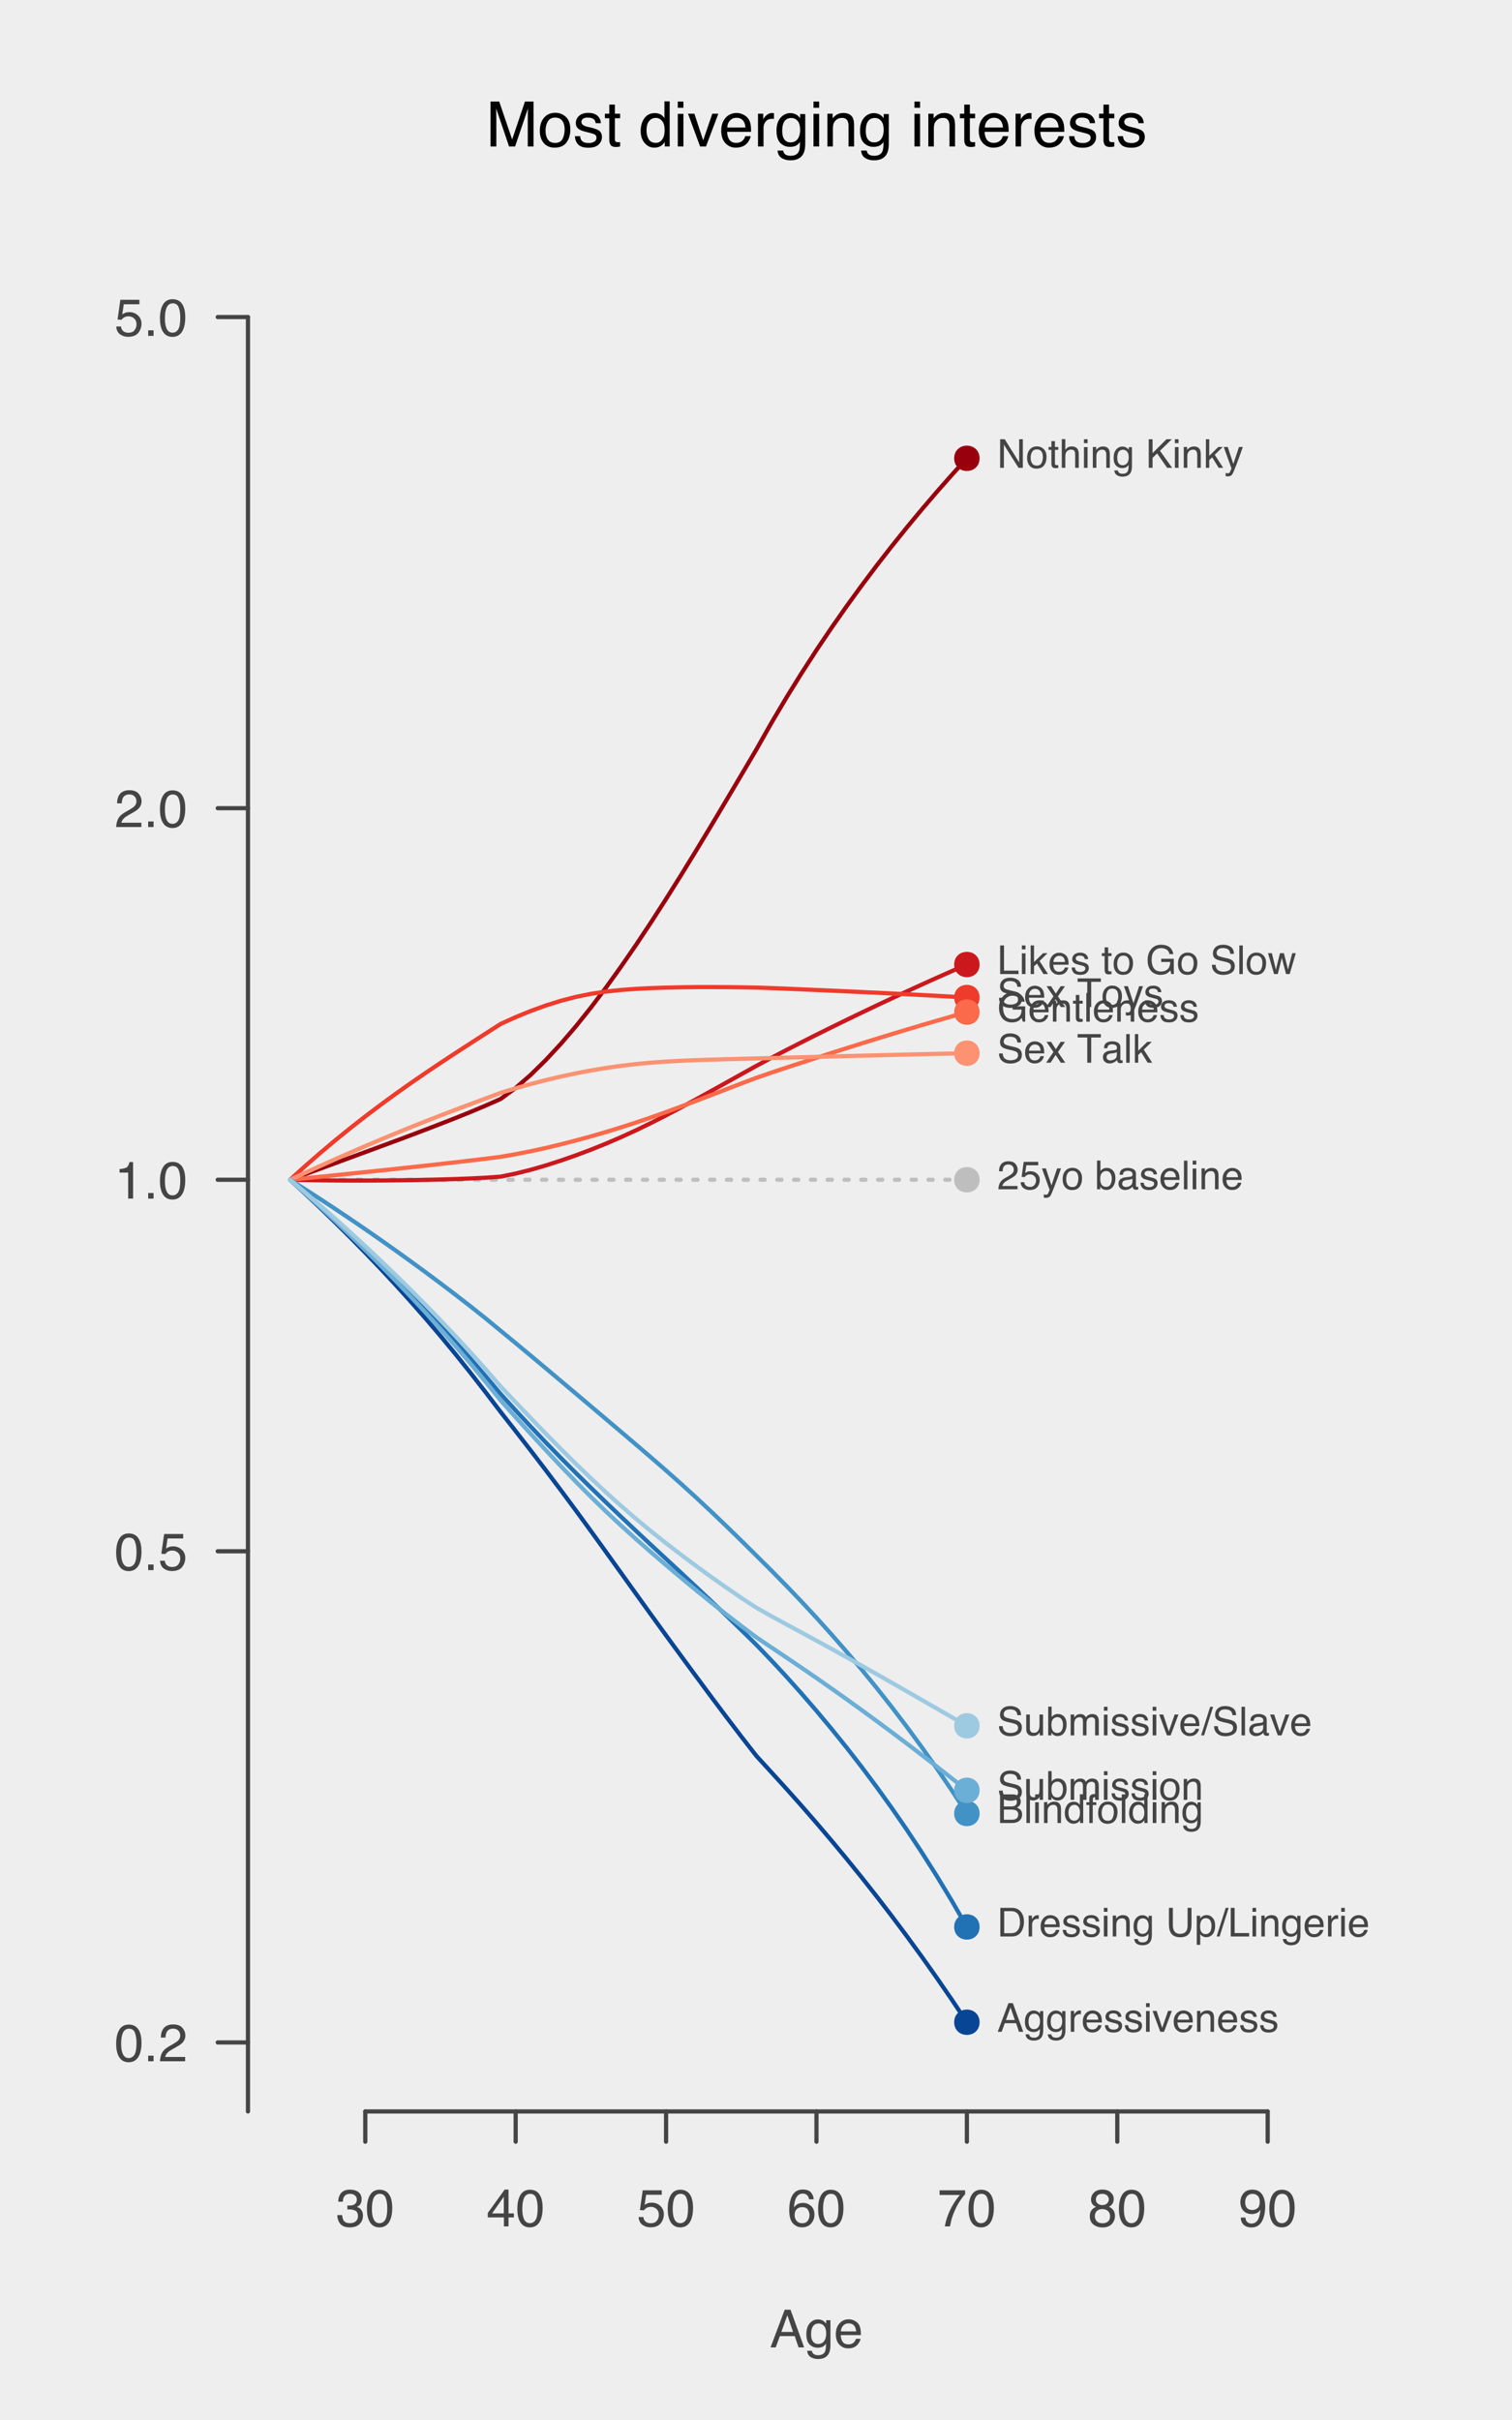 <?xml version="1.0" encoding="UTF-8"?>
<svg xmlns="http://www.w3.org/2000/svg" xmlns:xlink="http://www.w3.org/1999/xlink" width="360pt" height="576pt" viewBox="0 0 360 576" version="1.1">
<defs>
<g>
<symbol overflow="visible" id="glyph0-0">
<path style="stroke:none;" d="M 0.406 0 L 0.406 -8.969 L 7.516 -8.969 L 7.516 0 Z M 6.391 -1.125 L 6.391 -7.844 L 1.531 -7.844 L 1.531 -1.125 Z "/>
</symbol>
<symbol overflow="visible" id="glyph0-1">
<path style="stroke:none;" d="M 3.25 0.234 C 2.219 0.234 1.469 -0.047 1 -0.609 C 0.531 -1.18 0.297 -1.875 0.297 -2.688 L 1.453 -2.688 C 1.492 -2.125 1.598 -1.711 1.766 -1.453 C 2.047 -0.992 2.562 -0.766 3.312 -0.766 C 3.883 -0.766 4.344 -0.914 4.688 -1.219 C 5.039 -1.531 5.219 -1.93 5.219 -2.422 C 5.219 -3.023 5.035 -3.445 4.672 -3.688 C 4.305 -3.926 3.797 -4.047 3.141 -4.047 C 3.066 -4.047 2.988 -4.047 2.906 -4.047 C 2.832 -4.047 2.758 -4.039 2.688 -4.031 L 2.688 -5 C 2.801 -4.988 2.895 -4.977 2.969 -4.969 C 3.051 -4.969 3.133 -4.969 3.219 -4.969 C 3.633 -4.969 3.973 -5.035 4.234 -5.172 C 4.703 -5.398 4.938 -5.805 4.938 -6.391 C 4.938 -6.828 4.781 -7.16 4.469 -7.391 C 4.156 -7.629 3.797 -7.75 3.391 -7.75 C 2.648 -7.75 2.145 -7.504 1.875 -7.016 C 1.719 -6.742 1.629 -6.363 1.609 -5.875 L 0.516 -5.875 C 0.516 -6.52 0.645 -7.07 0.906 -7.531 C 1.352 -8.344 2.141 -8.75 3.266 -8.75 C 4.16 -8.75 4.852 -8.551 5.344 -8.156 C 5.832 -7.758 6.078 -7.188 6.078 -6.438 C 6.078 -5.895 5.93 -5.457 5.641 -5.125 C 5.461 -4.914 5.227 -4.754 4.938 -4.641 C 5.406 -4.516 5.766 -4.27 6.016 -3.906 C 6.273 -3.551 6.406 -3.113 6.406 -2.594 C 6.406 -1.758 6.129 -1.078 5.578 -0.547 C 5.035 -0.023 4.258 0.234 3.25 0.234 Z "/>
</symbol>
<symbol overflow="visible" id="glyph0-2">
<path style="stroke:none;" d="M 3.375 -8.734 C 4.508 -8.734 5.328 -8.27 5.828 -7.344 C 6.223 -6.625 6.422 -5.633 6.422 -4.375 C 6.422 -3.188 6.242 -2.207 5.891 -1.438 C 5.379 -0.32 4.539 0.234 3.375 0.234 C 2.32 0.234 1.539 -0.219 1.031 -1.125 C 0.602 -1.883 0.391 -2.906 0.391 -4.188 C 0.391 -5.188 0.52 -6.039 0.781 -6.75 C 1.258 -8.07 2.125 -8.734 3.375 -8.734 Z M 3.375 -0.766 C 3.938 -0.766 4.383 -1.016 4.719 -1.516 C 5.062 -2.023 5.234 -2.969 5.234 -4.344 C 5.234 -5.332 5.109 -6.145 4.859 -6.781 C 4.617 -7.426 4.148 -7.75 3.453 -7.75 C 2.805 -7.75 2.332 -7.441 2.031 -6.828 C 1.727 -6.223 1.578 -5.332 1.578 -4.156 C 1.578 -3.258 1.676 -2.539 1.875 -2 C 2.164 -1.176 2.664 -0.766 3.375 -0.766 Z "/>
</symbol>
<symbol overflow="visible" id="glyph0-3">
<path style="stroke:none;" d="M 4.125 -3.094 L 4.125 -7.062 L 1.328 -3.094 Z M 4.156 0 L 4.156 -2.141 L 0.312 -2.141 L 0.312 -3.203 L 4.328 -8.766 L 5.25 -8.766 L 5.25 -3.094 L 6.531 -3.094 L 6.531 -2.141 L 5.25 -2.141 L 5.25 0 Z "/>
</symbol>
<symbol overflow="visible" id="glyph0-4">
<path style="stroke:none;" d="M 1.547 -2.234 C 1.617 -1.598 1.91 -1.16 2.422 -0.922 C 2.68 -0.805 2.984 -0.75 3.328 -0.75 C 3.973 -0.75 4.453 -0.953 4.766 -1.359 C 5.078 -1.773 5.234 -2.238 5.234 -2.75 C 5.234 -3.352 5.047 -3.82 4.672 -4.156 C 4.305 -4.488 3.863 -4.656 3.344 -4.656 C 2.957 -4.656 2.629 -4.582 2.359 -4.438 C 2.086 -4.289 1.859 -4.086 1.672 -3.828 L 0.719 -3.891 L 1.391 -8.594 L 5.922 -8.594 L 5.922 -7.531 L 2.203 -7.531 L 1.844 -5.109 C 2.039 -5.254 2.234 -5.367 2.422 -5.453 C 2.742 -5.586 3.117 -5.656 3.547 -5.656 C 4.348 -5.656 5.023 -5.395 5.578 -4.875 C 6.141 -4.363 6.422 -3.707 6.422 -2.906 C 6.422 -2.082 6.164 -1.352 5.656 -0.719 C 5.145 -0.094 4.328 0.219 3.203 0.219 C 2.492 0.219 1.863 0.02 1.312 -0.375 C 0.77 -0.781 0.469 -1.398 0.406 -2.234 Z "/>
</symbol>
<symbol overflow="visible" id="glyph0-5">
<path style="stroke:none;" d="M 3.656 -8.781 C 4.633 -8.781 5.316 -8.523 5.703 -8.016 C 6.086 -7.504 6.281 -6.984 6.281 -6.453 L 5.188 -6.453 C 5.125 -6.797 5.02 -7.066 4.875 -7.266 C 4.613 -7.629 4.211 -7.812 3.672 -7.812 C 3.055 -7.812 2.566 -7.523 2.203 -6.953 C 1.848 -6.391 1.648 -5.578 1.609 -4.516 C 1.859 -4.891 2.176 -5.172 2.562 -5.359 C 2.906 -5.516 3.297 -5.594 3.734 -5.594 C 4.461 -5.594 5.098 -5.359 5.641 -4.891 C 6.191 -4.422 6.469 -3.723 6.469 -2.797 C 6.469 -2.004 6.207 -1.301 5.688 -0.688 C 5.164 -0.082 4.43 0.219 3.484 0.219 C 2.66 0.219 1.953 -0.086 1.359 -0.703 C 0.766 -1.328 0.469 -2.375 0.469 -3.844 C 0.469 -4.926 0.598 -5.848 0.859 -6.609 C 1.367 -8.055 2.301 -8.781 3.656 -8.781 Z M 3.578 -0.75 C 4.148 -0.75 4.578 -0.941 4.859 -1.328 C 5.148 -1.723 5.297 -2.18 5.297 -2.703 C 5.297 -3.148 5.164 -3.578 4.906 -3.984 C 4.656 -4.391 4.191 -4.594 3.516 -4.594 C 3.047 -4.594 2.633 -4.438 2.281 -4.125 C 1.926 -3.812 1.75 -3.336 1.75 -2.703 C 1.75 -2.148 1.91 -1.688 2.234 -1.312 C 2.555 -0.938 3.004 -0.75 3.578 -0.75 Z "/>
</symbol>
<symbol overflow="visible" id="glyph0-6">
<path style="stroke:none;" d="M 6.531 -8.594 L 6.531 -7.641 C 6.25 -7.367 5.875 -6.895 5.406 -6.219 C 4.945 -5.539 4.539 -4.812 4.188 -4.031 C 3.832 -3.27 3.562 -2.578 3.375 -1.953 C 3.258 -1.547 3.109 -0.895 2.922 0 L 1.703 0 C 1.984 -1.664 2.594 -3.328 3.531 -4.984 C 4.094 -5.953 4.68 -6.785 5.297 -7.484 L 0.453 -7.484 L 0.453 -8.594 Z "/>
</symbol>
<symbol overflow="visible" id="glyph0-7">
<path style="stroke:none;" d="M 3.406 -5.078 C 3.883 -5.078 4.258 -5.211 4.531 -5.484 C 4.801 -5.754 4.938 -6.078 4.938 -6.453 C 4.938 -6.773 4.805 -7.07 4.547 -7.344 C 4.285 -7.613 3.891 -7.75 3.359 -7.75 C 2.828 -7.75 2.441 -7.613 2.203 -7.344 C 1.973 -7.07 1.859 -6.754 1.859 -6.391 C 1.859 -5.984 2.008 -5.66 2.312 -5.422 C 2.625 -5.191 2.988 -5.078 3.406 -5.078 Z M 3.469 -0.75 C 3.977 -0.75 4.398 -0.883 4.734 -1.156 C 5.066 -1.438 5.234 -1.848 5.234 -2.391 C 5.234 -2.953 5.062 -3.379 4.719 -3.672 C 4.375 -3.973 3.93 -4.125 3.391 -4.125 C 2.859 -4.125 2.426 -3.973 2.094 -3.672 C 1.77 -3.367 1.609 -2.953 1.609 -2.422 C 1.609 -1.973 1.758 -1.582 2.062 -1.25 C 2.363 -0.914 2.832 -0.75 3.469 -0.75 Z M 1.906 -4.656 C 1.602 -4.789 1.363 -4.941 1.188 -5.109 C 0.863 -5.441 0.703 -5.867 0.703 -6.391 C 0.703 -7.035 0.938 -7.594 1.406 -8.062 C 1.883 -8.531 2.555 -8.766 3.422 -8.766 C 4.266 -8.766 4.922 -8.539 5.391 -8.094 C 5.867 -7.656 6.109 -7.145 6.109 -6.562 C 6.109 -6.008 5.969 -5.566 5.688 -5.234 C 5.539 -5.035 5.301 -4.848 4.969 -4.672 C 5.332 -4.504 5.617 -4.312 5.828 -4.094 C 6.211 -3.688 6.406 -3.16 6.406 -2.516 C 6.406 -1.742 6.145 -1.086 5.625 -0.547 C 5.113 -0.016 4.383 0.25 3.438 0.25 C 2.594 0.25 1.875 0.02 1.281 -0.438 C 0.695 -0.906 0.406 -1.578 0.406 -2.453 C 0.406 -2.973 0.531 -3.422 0.781 -3.797 C 1.031 -4.172 1.406 -4.457 1.906 -4.656 Z "/>
</symbol>
<symbol overflow="visible" id="glyph0-8">
<path style="stroke:none;" d="M 1.656 -2.109 C 1.688 -1.504 1.922 -1.086 2.359 -0.859 C 2.586 -0.734 2.844 -0.672 3.125 -0.672 C 3.645 -0.672 4.086 -0.891 4.453 -1.328 C 4.828 -1.766 5.094 -2.648 5.25 -3.984 C 5.008 -3.598 4.707 -3.328 4.344 -3.172 C 3.977 -3.016 3.594 -2.938 3.188 -2.938 C 2.344 -2.938 1.676 -3.195 1.188 -3.719 C 0.695 -4.25 0.453 -4.926 0.453 -5.75 C 0.453 -6.551 0.691 -7.25 1.172 -7.844 C 1.648 -8.445 2.363 -8.75 3.312 -8.75 C 4.582 -8.75 5.461 -8.176 5.953 -7.031 C 6.223 -6.395 6.359 -5.602 6.359 -4.656 C 6.359 -3.594 6.195 -2.645 5.875 -1.812 C 5.344 -0.438 4.438 0.25 3.156 0.25 C 2.301 0.25 1.648 0.023 1.203 -0.422 C 0.766 -0.867 0.547 -1.43 0.547 -2.109 Z M 3.328 -3.906 C 3.766 -3.906 4.16 -4.047 4.516 -4.328 C 4.879 -4.617 5.062 -5.125 5.062 -5.844 C 5.062 -6.488 4.898 -6.969 4.578 -7.281 C 4.254 -7.594 3.844 -7.75 3.344 -7.75 C 2.801 -7.75 2.375 -7.566 2.062 -7.203 C 1.75 -6.848 1.594 -6.367 1.594 -5.766 C 1.594 -5.191 1.727 -4.738 2 -4.406 C 2.281 -4.07 2.723 -3.906 3.328 -3.906 Z "/>
</symbol>
<symbol overflow="visible" id="glyph0-9">
<path style="stroke:none;" d="M 1.062 -1.328 L 2.344 -1.328 L 2.344 0 L 1.062 0 Z "/>
</symbol>
<symbol overflow="visible" id="glyph0-10">
<path style="stroke:none;" d="M 0.391 0 C 0.43 -0.75 0.586 -1.398 0.859 -1.953 C 1.129 -2.516 1.656 -3.023 2.438 -3.484 L 3.609 -4.156 C 4.141 -4.469 4.508 -4.727 4.719 -4.938 C 5.051 -5.281 5.219 -5.672 5.219 -6.109 C 5.219 -6.609 5.062 -7.008 4.75 -7.312 C 4.445 -7.613 4.047 -7.766 3.547 -7.766 C 2.785 -7.766 2.266 -7.477 1.984 -6.906 C 1.828 -6.602 1.738 -6.18 1.719 -5.641 L 0.609 -5.641 C 0.617 -6.398 0.758 -7.02 1.031 -7.5 C 1.5 -8.344 2.336 -8.766 3.547 -8.766 C 4.547 -8.766 5.273 -8.492 5.734 -7.953 C 6.203 -7.41 6.438 -6.812 6.438 -6.156 C 6.438 -5.457 6.188 -4.859 5.688 -4.359 C 5.406 -4.066 4.895 -3.719 4.156 -3.312 L 3.328 -2.844 C 2.93 -2.625 2.617 -2.414 2.391 -2.219 C 1.984 -1.863 1.727 -1.469 1.625 -1.031 L 6.391 -1.031 L 6.391 0 Z "/>
</symbol>
<symbol overflow="visible" id="glyph0-11">
<path style="stroke:none;" d="M 1.203 -6.188 L 1.203 -7.031 C 1.992 -7.102 2.547 -7.227 2.859 -7.406 C 3.172 -7.594 3.406 -8.023 3.562 -8.703 L 4.422 -8.703 L 4.422 0 L 3.25 0 L 3.25 -6.188 Z "/>
</symbol>
<symbol overflow="visible" id="glyph0-12">
<path style="stroke:none;" d="M 5.547 -3.672 L 4.188 -7.641 L 2.75 -3.672 Z M 3.562 -8.969 L 4.938 -8.969 L 8.188 0 L 6.859 0 L 5.938 -2.688 L 2.406 -2.688 L 1.422 0 L 0.188 0 Z M 4.188 -8.969 Z "/>
</symbol>
<symbol overflow="visible" id="glyph0-13">
<path style="stroke:none;" d="M 3.109 -6.656 C 3.617 -6.656 4.066 -6.531 4.453 -6.281 C 4.66 -6.133 4.875 -5.926 5.094 -5.656 L 5.094 -6.469 L 6.109 -6.469 L 6.109 -0.531 C 6.109 0.301 5.984 0.957 5.734 1.438 C 5.273 2.32 4.414 2.766 3.156 2.766 C 2.445 2.766 1.852 2.602 1.375 2.281 C 0.895 1.969 0.629 1.477 0.578 0.812 L 1.688 0.812 C 1.738 1.102 1.848 1.328 2.016 1.484 C 2.254 1.734 2.645 1.859 3.188 1.859 C 4.02 1.859 4.566 1.562 4.828 0.969 C 4.984 0.613 5.055 -0.008 5.047 -0.906 C 4.828 -0.57 4.562 -0.32 4.25 -0.156 C 3.945 0 3.539 0.078 3.031 0.078 C 2.32 0.078 1.703 -0.172 1.172 -0.672 C 0.641 -1.172 0.375 -2.004 0.375 -3.172 C 0.375 -4.266 0.641 -5.117 1.172 -5.734 C 1.711 -6.348 2.359 -6.656 3.109 -6.656 Z M 5.094 -3.297 C 5.094 -4.109 4.926 -4.707 4.594 -5.094 C 4.258 -5.488 3.832 -5.688 3.312 -5.688 C 2.539 -5.688 2.016 -5.32 1.734 -4.594 C 1.578 -4.207 1.5 -3.703 1.5 -3.078 C 1.5 -2.336 1.648 -1.773 1.953 -1.391 C 2.254 -1.004 2.656 -0.812 3.156 -0.812 C 3.945 -0.812 4.504 -1.172 4.828 -1.891 C 5.004 -2.285 5.094 -2.754 5.094 -3.297 Z M 3.234 -6.703 Z "/>
</symbol>
<symbol overflow="visible" id="glyph0-14">
<path style="stroke:none;" d="M 3.531 -6.688 C 3.988 -6.688 4.438 -6.578 4.875 -6.359 C 5.312 -6.141 5.645 -5.859 5.875 -5.516 C 6.094 -5.18 6.238 -4.797 6.312 -4.359 C 6.375 -4.055 6.406 -3.578 6.406 -2.922 L 1.625 -2.922 C 1.633 -2.254 1.785 -1.719 2.078 -1.312 C 2.379 -0.914 2.836 -0.719 3.453 -0.719 C 4.023 -0.719 4.484 -0.906 4.828 -1.281 C 5.016 -1.508 5.148 -1.766 5.234 -2.047 L 6.312 -2.047 C 6.289 -1.805 6.195 -1.539 6.031 -1.25 C 5.875 -0.957 5.695 -0.719 5.5 -0.531 C 5.164 -0.195 4.75 0.023 4.25 0.141 C 3.988 0.203 3.691 0.234 3.359 0.234 C 2.547 0.234 1.852 -0.062 1.281 -0.656 C 0.719 -1.25 0.438 -2.078 0.438 -3.141 C 0.438 -4.191 0.723 -5.047 1.297 -5.703 C 1.867 -6.359 2.613 -6.688 3.531 -6.688 Z M 5.281 -3.797 C 5.238 -4.266 5.133 -4.645 4.969 -4.938 C 4.664 -5.457 4.16 -5.719 3.453 -5.719 C 2.953 -5.719 2.531 -5.535 2.188 -5.172 C 1.844 -4.805 1.66 -4.348 1.641 -3.797 Z M 3.422 -6.703 Z "/>
</symbol>
<symbol overflow="visible" id="glyph1-0">
<path style="stroke:none;" d="M 0.484 0 L 0.484 -10.688 L 8.969 -10.688 L 8.969 0 Z M 7.625 -1.344 L 7.625 -9.359 L 1.812 -9.359 L 1.812 -1.344 Z "/>
</symbol>
<symbol overflow="visible" id="glyph1-1">
<path style="stroke:none;" d="M 1.094 -10.688 L 3.172 -10.688 L 6.25 -1.656 L 9.297 -10.688 L 11.344 -10.688 L 11.344 0 L 9.969 0 L 9.969 -6.312 C 9.969 -6.531 9.973 -6.891 9.984 -7.391 C 9.992 -7.898 10 -8.441 10 -9.016 L 6.953 0 L 5.516 0 L 2.453 -9.016 L 2.453 -8.688 C 2.453 -8.426 2.457 -8.023 2.469 -7.484 C 2.477 -6.953 2.484 -6.562 2.484 -6.312 L 2.484 0 L 1.094 0 Z "/>
</symbol>
<symbol overflow="visible" id="glyph1-2">
<path style="stroke:none;" d="M 4.047 -0.844 C 4.922 -0.844 5.52 -1.172 5.844 -1.828 C 6.164 -2.484 6.328 -3.219 6.328 -4.031 C 6.328 -4.75 6.207 -5.336 5.969 -5.797 C 5.602 -6.516 4.969 -6.875 4.062 -6.875 C 3.27 -6.875 2.691 -6.566 2.328 -5.953 C 1.961 -5.348 1.781 -4.613 1.781 -3.75 C 1.781 -2.914 1.961 -2.223 2.328 -1.672 C 2.691 -1.117 3.266 -0.844 4.047 -0.844 Z M 4.109 -8.016 C 5.109 -8.016 5.953 -7.68 6.641 -7.016 C 7.336 -6.348 7.688 -5.363 7.688 -4.062 C 7.688 -2.801 7.379 -1.758 6.766 -0.938 C 6.16 -0.125 5.219 0.281 3.938 0.281 C 2.863 0.281 2.008 -0.078 1.375 -0.797 C 0.738 -1.523 0.422 -2.504 0.422 -3.734 C 0.422 -5.035 0.754 -6.07 1.422 -6.844 C 2.086 -7.625 2.984 -8.016 4.109 -8.016 Z M 4.062 -7.984 Z "/>
</symbol>
<symbol overflow="visible" id="glyph1-3">
<path style="stroke:none;" d="M 1.734 -2.453 C 1.773 -2.016 1.883 -1.676 2.062 -1.438 C 2.395 -1.02 2.969 -0.812 3.781 -0.812 C 4.27 -0.812 4.695 -0.914 5.062 -1.125 C 5.438 -1.332 5.625 -1.66 5.625 -2.109 C 5.625 -2.441 5.473 -2.695 5.172 -2.875 C 4.984 -2.977 4.609 -3.098 4.047 -3.234 L 3.016 -3.5 C 2.348 -3.664 1.859 -3.848 1.547 -4.047 C 0.984 -4.398 0.703 -4.895 0.703 -5.531 C 0.703 -6.258 0.969 -6.852 1.5 -7.312 C 2.031 -7.77 2.742 -8 3.641 -8 C 4.816 -8 5.66 -7.656 6.172 -6.969 C 6.504 -6.531 6.664 -6.055 6.656 -5.547 L 5.422 -5.547 C 5.391 -5.848 5.285 -6.117 5.109 -6.359 C 4.805 -6.703 4.281 -6.875 3.531 -6.875 C 3.039 -6.875 2.664 -6.781 2.406 -6.594 C 2.156 -6.406 2.031 -6.156 2.031 -5.844 C 2.031 -5.5 2.195 -5.227 2.531 -5.031 C 2.727 -4.906 3.016 -4.797 3.391 -4.703 L 4.266 -4.5 C 5.203 -4.27 5.832 -4.047 6.156 -3.828 C 6.664 -3.492 6.922 -2.969 6.922 -2.25 C 6.922 -1.562 6.656 -0.961 6.125 -0.453 C 5.594 0.047 4.789 0.297 3.719 0.297 C 2.562 0.297 1.738 0.035 1.25 -0.484 C 0.77 -1.016 0.516 -1.672 0.484 -2.453 Z M 3.672 -7.984 Z "/>
</symbol>
<symbol overflow="visible" id="glyph1-4">
<path style="stroke:none;" d="M 1.219 -9.969 L 2.547 -9.969 L 2.547 -7.797 L 3.797 -7.797 L 3.797 -6.719 L 2.547 -6.719 L 2.547 -1.641 C 2.547 -1.367 2.641 -1.188 2.828 -1.094 C 2.93 -1.039 3.098 -1.016 3.328 -1.016 C 3.391 -1.016 3.457 -1.016 3.531 -1.016 C 3.602 -1.016 3.691 -1.02 3.797 -1.031 L 3.797 0 C 3.641 0.039 3.477 0.07 3.312 0.094 C 3.156 0.113 2.984 0.125 2.797 0.125 C 2.18 0.125 1.766 -0.031 1.547 -0.344 C 1.328 -0.656 1.219 -1.062 1.219 -1.562 L 1.219 -6.719 L 0.172 -6.719 L 0.172 -7.797 L 1.219 -7.797 Z "/>
</symbol>
<symbol overflow="visible" id="glyph1-5">
<path style="stroke:none;" d=""/>
</symbol>
<symbol overflow="visible" id="glyph1-6">
<path style="stroke:none;" d="M 1.797 -3.812 C 1.797 -2.977 1.973 -2.273 2.328 -1.703 C 2.68 -1.141 3.25 -0.859 4.031 -0.859 C 4.633 -0.859 5.129 -1.117 5.516 -1.641 C 5.91 -2.172 6.109 -2.922 6.109 -3.891 C 6.109 -4.879 5.906 -5.609 5.5 -6.078 C 5.094 -6.555 4.598 -6.797 4.016 -6.797 C 3.348 -6.797 2.812 -6.539 2.406 -6.031 C 2 -5.531 1.797 -4.789 1.797 -3.812 Z M 3.766 -7.938 C 4.359 -7.938 4.859 -7.812 5.266 -7.562 C 5.492 -7.414 5.758 -7.16 6.062 -6.797 L 6.062 -10.734 L 7.312 -10.734 L 7.312 0 L 6.141 0 L 6.141 -1.078 C 5.828 -0.598 5.461 -0.25 5.047 -0.031 C 4.629 0.176 4.156 0.281 3.625 0.281 C 2.75 0.281 1.992 -0.082 1.359 -0.812 C 0.723 -1.551 0.406 -2.523 0.406 -3.734 C 0.406 -4.867 0.691 -5.852 1.266 -6.688 C 1.848 -7.52 2.68 -7.938 3.766 -7.938 Z "/>
</symbol>
<symbol overflow="visible" id="glyph1-7">
<path style="stroke:none;" d="M 0.953 -7.766 L 2.297 -7.766 L 2.297 0 L 0.953 0 Z M 0.953 -10.688 L 2.297 -10.688 L 2.297 -9.203 L 0.953 -9.203 Z "/>
</symbol>
<symbol overflow="visible" id="glyph1-8">
<path style="stroke:none;" d="M 1.594 -7.797 L 3.688 -1.453 L 5.859 -7.797 L 7.297 -7.797 L 4.359 0 L 2.953 0 L 0.078 -7.797 Z "/>
</symbol>
<symbol overflow="visible" id="glyph1-9">
<path style="stroke:none;" d="M 4.203 -7.969 C 4.754 -7.969 5.289 -7.836 5.812 -7.578 C 6.332 -7.316 6.727 -6.984 7 -6.578 C 7.258 -6.18 7.438 -5.723 7.531 -5.203 C 7.602 -4.836 7.641 -4.266 7.641 -3.484 L 1.922 -3.484 C 1.953 -2.691 2.141 -2.055 2.484 -1.578 C 2.836 -1.098 3.379 -0.859 4.109 -0.859 C 4.797 -0.859 5.344 -1.082 5.75 -1.531 C 5.977 -1.789 6.145 -2.098 6.25 -2.453 L 7.531 -2.453 C 7.5 -2.16 7.383 -1.836 7.188 -1.484 C 7 -1.129 6.785 -0.844 6.547 -0.625 C 6.148 -0.238 5.66 0.02 5.078 0.156 C 4.754 0.238 4.395 0.281 4 0.281 C 3.031 0.281 2.207 -0.07 1.531 -0.781 C 0.863 -1.488 0.531 -2.477 0.531 -3.75 C 0.531 -5 0.867 -6.016 1.547 -6.797 C 2.223 -7.578 3.109 -7.969 4.203 -7.969 Z M 6.297 -4.516 C 6.242 -5.086 6.117 -5.539 5.922 -5.875 C 5.566 -6.508 4.969 -6.828 4.125 -6.828 C 3.52 -6.828 3.016 -6.609 2.609 -6.172 C 2.203 -5.742 1.988 -5.191 1.969 -4.516 Z M 4.078 -7.984 Z "/>
</symbol>
<symbol overflow="visible" id="glyph1-10">
<path style="stroke:none;" d="M 1 -7.797 L 2.234 -7.797 L 2.234 -6.453 C 2.336 -6.711 2.586 -7.031 2.984 -7.406 C 3.391 -7.781 3.848 -7.969 4.359 -7.969 C 4.391 -7.969 4.43 -7.961 4.484 -7.953 C 4.547 -7.953 4.648 -7.945 4.797 -7.938 L 4.797 -6.547 C 4.711 -6.566 4.633 -6.578 4.562 -6.578 C 4.5 -6.586 4.43 -6.594 4.359 -6.594 C 3.703 -6.594 3.195 -6.379 2.844 -5.953 C 2.488 -5.523 2.312 -5.035 2.312 -4.484 L 2.312 0 L 1 0 Z "/>
</symbol>
<symbol overflow="visible" id="glyph1-11">
<path style="stroke:none;" d="M 3.719 -7.938 C 4.32 -7.938 4.852 -7.785 5.312 -7.484 C 5.562 -7.316 5.812 -7.066 6.062 -6.734 L 6.062 -7.719 L 7.281 -7.719 L 7.281 -0.641 C 7.281 0.359 7.133 1.141 6.844 1.703 C 6.301 2.766 5.273 3.297 3.766 3.297 C 2.922 3.297 2.211 3.109 1.641 2.734 C 1.066 2.359 0.75 1.77 0.688 0.969 L 2.016 0.969 C 2.078 1.312 2.203 1.582 2.391 1.781 C 2.691 2.07 3.16 2.219 3.797 2.219 C 4.797 2.219 5.453 1.863 5.766 1.156 C 5.953 0.738 6.035 -0.004 6.016 -1.078 C 5.754 -0.68 5.438 -0.383 5.062 -0.188 C 4.695 0 4.211 0.094 3.609 0.094 C 2.766 0.094 2.023 -0.203 1.391 -0.797 C 0.754 -1.398 0.438 -2.395 0.438 -3.781 C 0.438 -5.082 0.754 -6.098 1.391 -6.828 C 2.035 -7.566 2.812 -7.938 3.719 -7.938 Z M 6.062 -3.938 C 6.062 -4.895 5.863 -5.609 5.469 -6.078 C 5.07 -6.547 4.566 -6.781 3.953 -6.781 C 3.023 -6.781 2.395 -6.348 2.062 -5.484 C 1.883 -5.023 1.797 -4.422 1.797 -3.672 C 1.797 -2.785 1.973 -2.113 2.328 -1.656 C 2.68 -1.195 3.16 -0.969 3.766 -0.969 C 4.703 -0.969 5.363 -1.395 5.75 -2.25 C 5.957 -2.727 6.062 -3.289 6.062 -3.938 Z M 3.859 -7.984 Z "/>
</symbol>
<symbol overflow="visible" id="glyph1-12">
<path style="stroke:none;" d="M 0.953 -7.797 L 2.203 -7.797 L 2.203 -6.688 C 2.578 -7.145 2.969 -7.473 3.375 -7.672 C 3.789 -7.867 4.25 -7.969 4.75 -7.969 C 5.852 -7.969 6.602 -7.582 7 -6.812 C 7.207 -6.383 7.312 -5.781 7.312 -5 L 7.312 0 L 5.984 0 L 5.984 -4.906 C 5.984 -5.383 5.91 -5.77 5.766 -6.062 C 5.535 -6.551 5.113 -6.797 4.5 -6.797 C 4.195 -6.797 3.941 -6.766 3.734 -6.703 C 3.379 -6.586 3.066 -6.375 2.797 -6.062 C 2.578 -5.801 2.43 -5.531 2.359 -5.25 C 2.297 -4.977 2.266 -4.586 2.266 -4.078 L 2.266 0 L 0.953 0 Z M 4.047 -7.984 Z "/>
</symbol>
<symbol overflow="visible" id="glyph2-0">
<path style="stroke:none;" d="M 0.312 0 L 0.312 -6.812 L 5.719 -6.812 L 5.719 0 Z M 4.859 -0.859 L 4.859 -5.953 L 1.156 -5.953 L 1.156 -0.859 Z "/>
</symbol>
<symbol overflow="visible" id="glyph2-1">
<path style="stroke:none;" d="M 0.297 0 C 0.328 -0.57 0.441 -1.066 0.641 -1.484 C 0.848 -1.91 1.254 -2.301 1.859 -2.656 L 2.75 -3.156 C 3.145 -3.395 3.422 -3.594 3.578 -3.75 C 3.836 -4.008 3.969 -4.305 3.969 -4.641 C 3.969 -5.023 3.848 -5.332 3.609 -5.562 C 3.379 -5.789 3.07 -5.906 2.688 -5.906 C 2.113 -5.906 1.719 -5.688 1.5 -5.25 C 1.383 -5.02 1.32 -4.695 1.312 -4.281 L 0.453 -4.281 C 0.461 -4.863 0.57 -5.336 0.781 -5.703 C 1.145 -6.348 1.781 -6.672 2.688 -6.672 C 3.457 -6.672 4.016 -6.461 4.359 -6.047 C 4.711 -5.641 4.891 -5.18 4.891 -4.672 C 4.891 -4.141 4.703 -3.688 4.328 -3.312 C 4.109 -3.094 3.719 -2.828 3.156 -2.516 L 2.531 -2.156 C 2.227 -1.988 1.988 -1.832 1.812 -1.688 C 1.5 -1.414 1.305 -1.113 1.234 -0.781 L 4.859 -0.781 L 4.859 0 Z "/>
</symbol>
<symbol overflow="visible" id="glyph2-2">
<path style="stroke:none;" d="M 1.172 -1.688 C 1.223 -1.219 1.445 -0.891 1.844 -0.703 C 2.039 -0.609 2.27 -0.562 2.531 -0.562 C 3.02 -0.562 3.383 -0.719 3.625 -1.031 C 3.863 -1.352 3.984 -1.707 3.984 -2.094 C 3.984 -2.551 3.836 -2.906 3.547 -3.156 C 3.266 -3.414 2.926 -3.547 2.531 -3.547 C 2.25 -3.547 2.004 -3.488 1.797 -3.375 C 1.586 -3.258 1.41 -3.102 1.266 -2.906 L 0.547 -2.953 L 1.047 -6.531 L 4.5 -6.531 L 4.5 -5.719 L 1.672 -5.719 L 1.391 -3.875 C 1.547 -3.988 1.695 -4.078 1.844 -4.141 C 2.082 -4.242 2.363 -4.297 2.688 -4.297 C 3.301 -4.297 3.816 -4.098 4.234 -3.703 C 4.66 -3.316 4.875 -2.82 4.875 -2.219 C 4.875 -1.582 4.68 -1.023 4.297 -0.547 C 3.91 -0.066 3.289 0.172 2.438 0.172 C 1.895 0.172 1.414 0.02 1 -0.281 C 0.582 -0.594 0.352 -1.062 0.312 -1.688 Z "/>
</symbol>
<symbol overflow="visible" id="glyph2-3">
<path style="stroke:none;" d="M 3.719 -4.969 L 4.641 -4.969 C 4.523 -4.645 4.266 -3.914 3.859 -2.781 C 3.555 -1.926 3.301 -1.234 3.094 -0.703 C 2.613 0.566 2.273 1.336 2.078 1.609 C 1.879 1.891 1.535 2.031 1.047 2.031 C 0.93 2.031 0.844 2.023 0.781 2.016 C 0.719 2.016 0.641 2 0.547 1.969 L 0.547 1.203 C 0.691 1.242 0.797 1.27 0.859 1.281 C 0.922 1.289 0.977 1.297 1.031 1.297 C 1.188 1.297 1.301 1.27 1.375 1.219 C 1.445 1.164 1.508 1.102 1.562 1.031 C 1.57 1.008 1.625 0.883 1.719 0.656 C 1.82 0.426 1.895 0.254 1.938 0.141 L 0.094 -4.969 L 1.047 -4.969 L 2.375 -0.922 Z M 2.375 -5.094 Z "/>
</symbol>
<symbol overflow="visible" id="glyph2-4">
<path style="stroke:none;" d="M 2.578 -0.531 C 3.141 -0.531 3.52 -0.738 3.719 -1.156 C 3.926 -1.582 4.031 -2.051 4.031 -2.562 C 4.031 -3.031 3.957 -3.41 3.812 -3.703 C 3.57 -4.16 3.164 -4.391 2.594 -4.391 C 2.082 -4.391 1.707 -4.191 1.469 -3.797 C 1.238 -3.41 1.125 -2.941 1.125 -2.391 C 1.125 -1.859 1.238 -1.414 1.469 -1.062 C 1.707 -0.707 2.078 -0.531 2.578 -0.531 Z M 2.609 -5.109 C 3.254 -5.109 3.797 -4.895 4.234 -4.469 C 4.68 -4.039 4.906 -3.414 4.906 -2.594 C 4.906 -1.789 4.707 -1.125 4.312 -0.594 C 3.926 -0.07 3.32 0.188 2.5 0.188 C 1.82 0.188 1.281 -0.039 0.875 -0.5 C 0.477 -0.969 0.281 -1.594 0.281 -2.375 C 0.281 -3.207 0.488 -3.867 0.906 -4.359 C 1.332 -4.859 1.898 -5.109 2.609 -5.109 Z M 2.594 -5.094 Z "/>
</symbol>
<symbol overflow="visible" id="glyph2-5">
<path style="stroke:none;" d=""/>
</symbol>
<symbol overflow="visible" id="glyph2-6">
<path style="stroke:none;" d="M 0.547 -6.844 L 1.359 -6.844 L 1.359 -4.359 C 1.547 -4.598 1.766 -4.781 2.016 -4.906 C 2.266 -5.031 2.539 -5.094 2.844 -5.094 C 3.457 -5.094 3.957 -4.879 4.344 -4.453 C 4.727 -4.035 4.922 -3.41 4.922 -2.578 C 4.922 -1.797 4.727 -1.145 4.344 -0.625 C 3.969 -0.102 3.441 0.156 2.766 0.156 C 2.391 0.156 2.07 0.066 1.812 -0.109 C 1.656 -0.223 1.488 -0.398 1.312 -0.641 L 1.312 0 L 0.547 0 Z M 2.719 -0.578 C 3.164 -0.578 3.5 -0.754 3.719 -1.109 C 3.945 -1.473 4.062 -1.945 4.062 -2.531 C 4.062 -3.062 3.945 -3.492 3.719 -3.828 C 3.5 -4.172 3.172 -4.344 2.734 -4.344 C 2.359 -4.344 2.023 -4.203 1.734 -3.922 C 1.453 -3.641 1.312 -3.176 1.312 -2.531 C 1.312 -2.07 1.367 -1.695 1.484 -1.406 C 1.703 -0.852 2.113 -0.578 2.719 -0.578 Z "/>
</symbol>
<symbol overflow="visible" id="glyph2-7">
<path style="stroke:none;" d="M 1.25 -1.328 C 1.25 -1.078 1.336 -0.883 1.516 -0.75 C 1.691 -0.613 1.898 -0.547 2.141 -0.547 C 2.43 -0.547 2.719 -0.613 3 -0.75 C 3.457 -0.969 3.688 -1.336 3.688 -1.859 L 3.688 -2.531 C 3.594 -2.469 3.461 -2.41 3.297 -2.359 C 3.141 -2.316 2.984 -2.285 2.828 -2.266 L 2.312 -2.203 C 2.008 -2.16 1.785 -2.098 1.641 -2.016 C 1.379 -1.867 1.25 -1.641 1.25 -1.328 Z M 3.281 -3.016 C 3.469 -3.035 3.594 -3.113 3.656 -3.25 C 3.695 -3.32 3.719 -3.43 3.719 -3.578 C 3.719 -3.859 3.613 -4.062 3.406 -4.188 C 3.207 -4.32 2.922 -4.391 2.547 -4.391 C 2.109 -4.391 1.797 -4.27 1.609 -4.031 C 1.516 -3.906 1.453 -3.711 1.422 -3.453 L 0.641 -3.453 C 0.648 -4.066 0.844 -4.492 1.219 -4.734 C 1.602 -4.973 2.051 -5.094 2.562 -5.094 C 3.145 -5.094 3.617 -4.977 3.984 -4.75 C 4.348 -4.531 4.531 -4.188 4.531 -3.719 L 4.531 -0.859 C 4.531 -0.766 4.547 -0.691 4.578 -0.641 C 4.617 -0.586 4.695 -0.562 4.812 -0.562 C 4.844 -0.562 4.879 -0.562 4.922 -0.562 C 4.973 -0.57 5.023 -0.582 5.078 -0.594 L 5.078 0.016 C 4.953 0.055 4.852 0.082 4.781 0.094 C 4.719 0.102 4.625 0.109 4.5 0.109 C 4.219 0.109 4.008 0.004 3.875 -0.203 C 3.812 -0.305 3.766 -0.457 3.734 -0.656 C 3.566 -0.438 3.32 -0.242 3 -0.078 C 2.688 0.086 2.336 0.172 1.953 0.172 C 1.484 0.172 1.102 0.031 0.812 -0.25 C 0.52 -0.531 0.375 -0.879 0.375 -1.297 C 0.375 -1.766 0.52 -2.125 0.812 -2.375 C 1.102 -2.625 1.477 -2.781 1.938 -2.844 Z M 2.578 -5.094 Z "/>
</symbol>
<symbol overflow="visible" id="glyph2-8">
<path style="stroke:none;" d="M 1.109 -1.562 C 1.129 -1.281 1.195 -1.066 1.312 -0.922 C 1.531 -0.648 1.895 -0.516 2.406 -0.516 C 2.719 -0.516 2.988 -0.582 3.219 -0.719 C 3.457 -0.852 3.578 -1.062 3.578 -1.344 C 3.578 -1.551 3.484 -1.711 3.297 -1.828 C 3.18 -1.898 2.941 -1.977 2.578 -2.062 L 1.922 -2.234 C 1.492 -2.336 1.18 -2.453 0.984 -2.578 C 0.629 -2.805 0.453 -3.117 0.453 -3.516 C 0.453 -3.984 0.617 -4.363 0.953 -4.656 C 1.297 -4.945 1.75 -5.094 2.312 -5.094 C 3.062 -5.094 3.602 -4.875 3.938 -4.438 C 4.145 -4.156 4.242 -3.859 4.234 -3.547 L 3.453 -3.547 C 3.43 -3.734 3.363 -3.898 3.25 -4.047 C 3.062 -4.273 2.727 -4.391 2.25 -4.391 C 1.938 -4.391 1.695 -4.328 1.531 -4.203 C 1.375 -4.078 1.297 -3.914 1.297 -3.719 C 1.297 -3.508 1.398 -3.336 1.609 -3.203 C 1.734 -3.129 1.914 -3.062 2.156 -3 L 2.719 -2.859 C 3.312 -2.723 3.711 -2.582 3.922 -2.438 C 4.242 -2.227 4.406 -1.895 4.406 -1.438 C 4.406 -1 4.238 -0.617 3.906 -0.297 C 3.57 0.023 3.062 0.188 2.375 0.188 C 1.633 0.188 1.109 0.02 0.797 -0.312 C 0.492 -0.645 0.332 -1.062 0.312 -1.562 Z M 2.344 -5.094 Z "/>
</symbol>
<symbol overflow="visible" id="glyph2-9">
<path style="stroke:none;" d="M 2.688 -5.078 C 3.031 -5.078 3.367 -4.992 3.703 -4.828 C 4.035 -4.66 4.289 -4.445 4.469 -4.188 C 4.633 -3.938 4.742 -3.645 4.797 -3.312 C 4.848 -3.082 4.875 -2.719 4.875 -2.219 L 1.234 -2.219 C 1.242 -1.719 1.359 -1.312 1.578 -1 C 1.805 -0.695 2.156 -0.547 2.625 -0.547 C 3.062 -0.547 3.41 -0.691 3.672 -0.984 C 3.816 -1.148 3.922 -1.344 3.984 -1.562 L 4.797 -1.562 C 4.773 -1.375 4.703 -1.164 4.578 -0.938 C 4.461 -0.719 4.328 -0.539 4.172 -0.406 C 3.922 -0.156 3.609 0.016 3.234 0.109 C 3.035 0.148 2.805 0.172 2.547 0.172 C 1.93 0.172 1.406 -0.051 0.969 -0.5 C 0.539 -0.945 0.328 -1.578 0.328 -2.391 C 0.328 -3.18 0.547 -3.828 0.984 -4.328 C 1.422 -4.828 1.988 -5.078 2.688 -5.078 Z M 4.016 -2.875 C 3.984 -3.238 3.906 -3.531 3.781 -3.75 C 3.551 -4.145 3.164 -4.344 2.625 -4.344 C 2.25 -4.344 1.93 -4.203 1.672 -3.922 C 1.41 -3.648 1.27 -3.301 1.25 -2.875 Z M 2.609 -5.094 Z "/>
</symbol>
<symbol overflow="visible" id="glyph2-10">
<path style="stroke:none;" d="M 0.641 -6.812 L 1.469 -6.812 L 1.469 0 L 0.641 0 Z "/>
</symbol>
<symbol overflow="visible" id="glyph2-11">
<path style="stroke:none;" d="M 0.609 -4.938 L 1.469 -4.938 L 1.469 0 L 0.609 0 Z M 0.609 -6.812 L 1.469 -6.812 L 1.469 -5.875 L 0.609 -5.875 Z "/>
</symbol>
<symbol overflow="visible" id="glyph2-12">
<path style="stroke:none;" d="M 0.609 -4.969 L 1.406 -4.969 L 1.406 -4.266 C 1.645 -4.555 1.895 -4.766 2.156 -4.891 C 2.414 -5.016 2.707 -5.078 3.031 -5.078 C 3.738 -5.078 4.211 -4.832 4.453 -4.344 C 4.586 -4.07 4.656 -3.688 4.656 -3.188 L 4.656 0 L 3.812 0 L 3.812 -3.125 C 3.812 -3.426 3.766 -3.672 3.672 -3.859 C 3.523 -4.172 3.258 -4.328 2.875 -4.328 C 2.676 -4.328 2.516 -4.305 2.391 -4.266 C 2.16 -4.203 1.957 -4.066 1.781 -3.859 C 1.645 -3.691 1.555 -3.52 1.516 -3.344 C 1.473 -3.176 1.453 -2.93 1.453 -2.609 L 1.453 0 L 0.609 0 Z M 2.578 -5.094 Z "/>
</symbol>
<symbol overflow="visible" id="glyph2-13">
<path style="stroke:none;" d="M 0.719 -6.812 L 1.812 -6.812 L 5.25 -1.297 L 5.25 -6.812 L 6.125 -6.812 L 6.125 0 L 5.094 0 L 1.609 -5.516 L 1.609 0 L 0.719 0 Z M 3.375 -6.812 Z "/>
</symbol>
<symbol overflow="visible" id="glyph2-14">
<path style="stroke:none;" d="M 0.781 -6.359 L 1.625 -6.359 L 1.625 -4.969 L 2.422 -4.969 L 2.422 -4.281 L 1.625 -4.281 L 1.625 -1.047 C 1.625 -0.867 1.68 -0.754 1.797 -0.703 C 1.859 -0.66 1.969 -0.641 2.125 -0.641 C 2.164 -0.641 2.207 -0.641 2.25 -0.641 C 2.301 -0.648 2.359 -0.656 2.422 -0.656 L 2.422 0 C 2.316 0.031 2.211 0.051 2.109 0.062 C 2.016 0.07 1.906 0.078 1.781 0.078 C 1.395 0.078 1.129 -0.02 0.984 -0.219 C 0.848 -0.414 0.781 -0.676 0.781 -1 L 0.781 -4.281 L 0.109 -4.281 L 0.109 -4.969 L 0.781 -4.969 Z "/>
</symbol>
<symbol overflow="visible" id="glyph2-15">
<path style="stroke:none;" d="M 0.609 -6.844 L 1.453 -6.844 L 1.453 -4.297 C 1.648 -4.547 1.828 -4.723 1.984 -4.828 C 2.254 -5.004 2.586 -5.094 2.984 -5.094 C 3.703 -5.094 4.191 -4.836 4.453 -4.328 C 4.586 -4.055 4.656 -3.676 4.656 -3.188 L 4.656 0 L 3.797 0 L 3.797 -3.125 C 3.797 -3.488 3.754 -3.758 3.672 -3.938 C 3.516 -4.207 3.227 -4.344 2.812 -4.344 C 2.469 -4.344 2.156 -4.223 1.875 -3.984 C 1.594 -3.742 1.453 -3.297 1.453 -2.641 L 1.453 0 L 0.609 0 Z "/>
</symbol>
<symbol overflow="visible" id="glyph2-16">
<path style="stroke:none;" d="M 2.359 -5.062 C 2.754 -5.062 3.098 -4.961 3.391 -4.766 C 3.547 -4.66 3.707 -4.504 3.875 -4.297 L 3.875 -4.922 L 4.641 -4.922 L 4.641 -0.406 C 4.641 0.227 4.547 0.727 4.359 1.094 C 4.016 1.758 3.359 2.094 2.391 2.094 C 1.859 2.094 1.41 1.973 1.047 1.734 C 0.68 1.492 0.477 1.117 0.438 0.609 L 1.281 0.609 C 1.32 0.836 1.406 1.008 1.531 1.125 C 1.719 1.312 2.016 1.406 2.422 1.406 C 3.055 1.406 3.473 1.18 3.672 0.734 C 3.785 0.461 3.844 -0.008 3.844 -0.688 C 3.664 -0.438 3.457 -0.25 3.219 -0.125 C 2.988 0 2.68 0.062 2.297 0.062 C 1.766 0.062 1.297 -0.125 0.891 -0.5 C 0.484 -0.883 0.281 -1.52 0.281 -2.406 C 0.281 -3.238 0.484 -3.891 0.891 -4.359 C 1.297 -4.828 1.785 -5.062 2.359 -5.062 Z M 3.875 -2.5 C 3.875 -3.113 3.742 -3.566 3.484 -3.859 C 3.234 -4.16 2.91 -4.312 2.516 -4.312 C 1.93 -4.312 1.531 -4.039 1.312 -3.5 C 1.195 -3.195 1.141 -2.812 1.141 -2.344 C 1.141 -1.781 1.254 -1.352 1.484 -1.062 C 1.711 -0.77 2.016 -0.625 2.391 -0.625 C 2.992 -0.625 3.422 -0.895 3.672 -1.438 C 3.805 -1.738 3.875 -2.094 3.875 -2.5 Z M 2.469 -5.094 Z "/>
</symbol>
<symbol overflow="visible" id="glyph2-17">
<path style="stroke:none;" d="M 0.719 -6.812 L 1.625 -6.812 L 1.625 -3.5 L 4.938 -6.812 L 6.219 -6.812 L 3.391 -4.062 L 6.297 0 L 5.094 0 L 2.719 -3.422 L 1.625 -2.375 L 1.625 0 L 0.719 0 Z "/>
</symbol>
<symbol overflow="visible" id="glyph2-18">
<path style="stroke:none;" d="M 0.594 -6.812 L 1.391 -6.812 L 1.391 -2.859 L 3.547 -4.969 L 4.609 -4.969 L 2.703 -3.109 L 4.719 0 L 3.641 0 L 2.094 -2.5 L 1.391 -1.859 L 1.391 0 L 0.594 0 Z "/>
</symbol>
<symbol overflow="visible" id="glyph2-19">
<path style="stroke:none;" d="M 0.719 -6.812 L 1.641 -6.812 L 1.641 -0.812 L 5.094 -0.812 L 5.094 0 L 0.719 0 Z "/>
</symbol>
<symbol overflow="visible" id="glyph2-20">
<path style="stroke:none;" d="M 3.672 -6.984 C 4.305 -6.984 4.859 -6.863 5.328 -6.625 C 6.004 -6.27 6.422 -5.645 6.578 -4.75 L 5.656 -4.75 C 5.551 -5.25 5.32 -5.609 4.969 -5.828 C 4.613 -6.055 4.172 -6.172 3.641 -6.172 C 3.016 -6.172 2.484 -5.938 2.047 -5.469 C 1.617 -5 1.406 -4.297 1.406 -3.359 C 1.406 -2.547 1.582 -1.883 1.938 -1.375 C 2.289 -0.863 2.867 -0.609 3.672 -0.609 C 4.297 -0.609 4.805 -0.785 5.203 -1.141 C 5.609 -1.504 5.816 -2.082 5.828 -2.875 L 3.688 -2.875 L 3.688 -3.641 L 6.688 -3.641 L 6.688 0 L 6.094 0 L 5.875 -0.875 C 5.562 -0.531 5.281 -0.289 5.031 -0.156 C 4.633 0.07 4.125 0.188 3.5 0.188 C 2.688 0.188 1.988 -0.078 1.406 -0.609 C 0.77 -1.266 0.453 -2.16 0.453 -3.297 C 0.453 -4.441 0.766 -5.352 1.391 -6.031 C 1.973 -6.664 2.734 -6.984 3.672 -6.984 Z M 3.516 -7 Z "/>
</symbol>
<symbol overflow="visible" id="glyph2-21">
<path style="stroke:none;" d="M 1.328 -2.203 C 1.348 -1.816 1.438 -1.5 1.594 -1.25 C 1.906 -0.801 2.445 -0.578 3.219 -0.578 C 3.562 -0.578 3.879 -0.629 4.172 -0.734 C 4.711 -0.922 4.984 -1.266 4.984 -1.766 C 4.984 -2.129 4.867 -2.391 4.641 -2.547 C 4.41 -2.703 4.047 -2.836 3.547 -2.953 L 2.609 -3.156 C 2.016 -3.301 1.594 -3.453 1.344 -3.609 C 0.906 -3.898 0.688 -4.328 0.688 -4.891 C 0.688 -5.504 0.895 -6.004 1.312 -6.391 C 1.738 -6.785 2.344 -6.984 3.125 -6.984 C 3.832 -6.984 4.438 -6.812 4.938 -6.469 C 5.438 -6.125 5.688 -5.57 5.688 -4.812 L 4.828 -4.812 C 4.773 -5.176 4.676 -5.457 4.531 -5.656 C 4.25 -6.008 3.77 -6.188 3.094 -6.188 C 2.551 -6.188 2.16 -6.07 1.922 -5.844 C 1.68 -5.613 1.562 -5.348 1.562 -5.047 C 1.562 -4.711 1.703 -4.469 1.984 -4.312 C 2.16 -4.219 2.57 -4.094 3.219 -3.938 L 4.172 -3.719 C 4.629 -3.613 4.984 -3.473 5.234 -3.297 C 5.672 -2.973 5.891 -2.508 5.891 -1.906 C 5.891 -1.156 5.613 -0.613 5.062 -0.281 C 4.52 0.039 3.883 0.203 3.156 0.203 C 2.312 0.203 1.648 -0.016 1.172 -0.453 C 0.691 -0.879 0.453 -1.461 0.453 -2.203 Z M 3.188 -7 Z "/>
</symbol>
<symbol overflow="visible" id="glyph2-22">
<path style="stroke:none;" d="M 1 -4.969 L 1.953 -1.047 L 2.922 -4.969 L 3.859 -4.969 L 4.828 -1.078 L 5.844 -4.969 L 6.688 -4.969 L 5.234 0 L 4.375 0 L 3.359 -3.844 L 2.391 0 L 1.516 0 L 0.078 -4.969 Z "/>
</symbol>
<symbol overflow="visible" id="glyph2-23">
<path style="stroke:none;" d="M 0.141 -4.969 L 1.219 -4.969 L 2.359 -3.219 L 3.516 -4.969 L 4.531 -4.938 L 2.859 -2.547 L 4.609 0 L 3.547 0 L 2.312 -1.859 L 1.109 0 L 0.047 0 L 1.797 -2.547 Z "/>
</symbol>
<symbol overflow="visible" id="glyph2-24">
<path style="stroke:none;" d="M 5.688 -6.812 L 5.688 -6 L 3.391 -6 L 3.391 0 L 2.453 0 L 2.453 -6 L 0.156 -6 L 0.156 -6.812 Z "/>
</symbol>
<symbol overflow="visible" id="glyph2-25">
<path style="stroke:none;" d="M 4.219 -2.797 L 3.188 -5.797 L 2.094 -2.797 Z M 2.703 -6.812 L 3.75 -6.812 L 6.219 0 L 5.203 0 L 4.516 -2.047 L 1.828 -2.047 L 1.078 0 L 0.141 0 Z M 3.188 -6.812 Z "/>
</symbol>
<symbol overflow="visible" id="glyph2-26">
<path style="stroke:none;" d="M 0.641 -4.969 L 1.422 -4.969 L 1.422 -4.109 C 1.492 -4.273 1.656 -4.477 1.906 -4.719 C 2.156 -4.957 2.445 -5.078 2.781 -5.078 C 2.801 -5.078 2.828 -5.07 2.859 -5.062 C 2.898 -5.062 2.961 -5.062 3.047 -5.062 L 3.047 -4.172 C 3.004 -4.18 2.961 -4.188 2.922 -4.188 C 2.879 -4.195 2.832 -4.203 2.781 -4.203 C 2.352 -4.203 2.023 -4.066 1.797 -3.797 C 1.578 -3.523 1.469 -3.211 1.469 -2.859 L 1.469 0 L 0.641 0 Z "/>
</symbol>
<symbol overflow="visible" id="glyph2-27">
<path style="stroke:none;" d="M 1.016 -4.969 L 2.344 -0.922 L 3.734 -4.969 L 4.641 -4.969 L 2.781 0 L 1.891 0 L 0.047 -4.969 Z "/>
</symbol>
<symbol overflow="visible" id="glyph2-28">
<path style="stroke:none;" d="M 3.344 -0.781 C 3.656 -0.781 3.91 -0.816 4.109 -0.891 C 4.461 -1.004 4.754 -1.234 4.984 -1.578 C 5.172 -1.859 5.305 -2.211 5.391 -2.641 C 5.43 -2.898 5.453 -3.141 5.453 -3.359 C 5.453 -4.203 5.285 -4.852 4.953 -5.312 C 4.617 -5.781 4.078 -6.016 3.328 -6.016 L 1.688 -6.016 L 1.688 -0.781 Z M 0.766 -6.812 L 3.531 -6.812 C 4.469 -6.812 5.191 -6.477 5.703 -5.812 C 6.16 -5.219 6.391 -4.453 6.391 -3.516 C 6.391 -2.785 6.254 -2.129 5.984 -1.547 C 5.504 -0.516 4.68 0 3.516 0 L 0.766 0 Z "/>
</symbol>
<symbol overflow="visible" id="glyph2-29">
<path style="stroke:none;" d="M 1.719 -6.812 L 1.719 -2.609 C 1.719 -2.109 1.812 -1.695 2 -1.375 C 2.281 -0.875 2.742 -0.625 3.391 -0.625 C 4.172 -0.625 4.703 -0.891 4.984 -1.422 C 5.141 -1.711 5.219 -2.109 5.219 -2.609 L 5.219 -6.812 L 6.156 -6.812 L 6.156 -2.984 C 6.156 -2.148 6.039 -1.504 5.812 -1.047 C 5.406 -0.223 4.625 0.188 3.469 0.188 C 2.32 0.188 1.539 -0.223 1.125 -1.047 C 0.895 -1.504 0.781 -2.148 0.781 -2.984 L 0.781 -6.812 Z M 3.469 -6.812 Z "/>
</symbol>
<symbol overflow="visible" id="glyph2-30">
<path style="stroke:none;" d="M 2.703 -0.562 C 3.098 -0.562 3.422 -0.723 3.672 -1.047 C 3.93 -1.379 4.062 -1.867 4.062 -2.516 C 4.062 -2.91 4.004 -3.25 3.891 -3.531 C 3.68 -4.082 3.285 -4.359 2.703 -4.359 C 2.129 -4.359 1.734 -4.066 1.516 -3.484 C 1.398 -3.18 1.344 -2.789 1.344 -2.312 C 1.344 -1.926 1.398 -1.598 1.516 -1.328 C 1.734 -0.816 2.129 -0.562 2.703 -0.562 Z M 0.547 -4.938 L 1.359 -4.938 L 1.359 -4.281 C 1.523 -4.508 1.707 -4.688 1.906 -4.812 C 2.188 -5 2.52 -5.094 2.906 -5.094 C 3.469 -5.094 3.941 -4.875 4.328 -4.438 C 4.723 -4.008 4.922 -3.395 4.922 -2.594 C 4.922 -1.508 4.641 -0.738 4.078 -0.281 C 3.711 0.02 3.297 0.172 2.828 0.172 C 2.453 0.172 2.133 0.086 1.875 -0.078 C 1.727 -0.172 1.562 -0.332 1.375 -0.562 L 1.375 1.984 L 0.547 1.984 Z "/>
</symbol>
<symbol overflow="visible" id="glyph2-31">
<path style="stroke:none;" d="M 2.156 -6.812 L 2.859 -6.812 L 0.703 0 L 0 0 Z "/>
</symbol>
<symbol overflow="visible" id="glyph2-32">
<path style="stroke:none;" d="M 3.281 -3.938 C 3.676 -3.938 3.977 -3.988 4.188 -4.094 C 4.531 -4.258 4.703 -4.566 4.703 -5.016 C 4.703 -5.461 4.52 -5.766 4.156 -5.922 C 3.957 -6.004 3.656 -6.047 3.25 -6.047 L 1.609 -6.047 L 1.609 -3.938 Z M 3.594 -0.781 C 4.156 -0.781 4.562 -0.945 4.812 -1.281 C 4.957 -1.488 5.031 -1.738 5.031 -2.031 C 5.031 -2.531 4.812 -2.867 4.375 -3.047 C 4.133 -3.141 3.82 -3.188 3.438 -3.188 L 1.609 -3.188 L 1.609 -0.781 Z M 0.703 -6.812 L 3.625 -6.812 C 4.426 -6.812 4.992 -6.57 5.328 -6.094 C 5.523 -5.812 5.625 -5.488 5.625 -5.125 C 5.625 -4.695 5.504 -4.344 5.266 -4.062 C 5.129 -3.914 4.945 -3.785 4.719 -3.672 C 5.062 -3.535 5.32 -3.383 5.5 -3.219 C 5.801 -2.926 5.953 -2.516 5.953 -1.984 C 5.953 -1.547 5.816 -1.148 5.547 -0.797 C 5.129 -0.266 4.473 0 3.578 0 L 0.703 0 Z "/>
</symbol>
<symbol overflow="visible" id="glyph2-33">
<path style="stroke:none;" d="M 1.141 -2.422 C 1.141 -1.891 1.25 -1.441 1.469 -1.078 C 1.695 -0.723 2.062 -0.547 2.562 -0.547 C 2.945 -0.547 3.266 -0.711 3.516 -1.047 C 3.766 -1.379 3.891 -1.859 3.891 -2.484 C 3.891 -3.109 3.758 -3.57 3.5 -3.875 C 3.25 -4.176 2.938 -4.328 2.562 -4.328 C 2.133 -4.328 1.789 -4.164 1.531 -3.844 C 1.27 -3.52 1.141 -3.047 1.141 -2.422 Z M 2.391 -5.062 C 2.773 -5.062 3.098 -4.977 3.359 -4.812 C 3.504 -4.719 3.672 -4.555 3.859 -4.328 L 3.859 -6.844 L 4.656 -6.844 L 4.656 0 L 3.906 0 L 3.906 -0.688 C 3.719 -0.383 3.488 -0.164 3.219 -0.031 C 2.957 0.102 2.656 0.172 2.312 0.172 C 1.75 0.172 1.266 -0.055 0.859 -0.516 C 0.461 -0.984 0.266 -1.602 0.266 -2.375 C 0.266 -3.102 0.445 -3.734 0.812 -4.266 C 1.188 -4.797 1.711 -5.062 2.391 -5.062 Z "/>
</symbol>
<symbol overflow="visible" id="glyph2-34">
<path style="stroke:none;" d="M 0.828 -5.719 C 0.836 -6.07 0.895 -6.328 1 -6.484 C 1.195 -6.766 1.57 -6.906 2.125 -6.906 C 2.176 -6.906 2.227 -6.906 2.281 -6.906 C 2.344 -6.906 2.41 -6.898 2.484 -6.891 L 2.484 -6.125 C 2.398 -6.133 2.336 -6.141 2.297 -6.141 C 2.254 -6.141 2.219 -6.141 2.188 -6.141 C 1.926 -6.141 1.77 -6.07 1.719 -5.938 C 1.676 -5.812 1.656 -5.477 1.656 -4.938 L 2.484 -4.938 L 2.484 -4.281 L 1.641 -4.281 L 1.641 0 L 0.828 0 L 0.828 -4.281 L 0.125 -4.281 L 0.125 -4.938 L 0.828 -4.938 Z "/>
</symbol>
<symbol overflow="visible" id="glyph2-35">
<path style="stroke:none;" d="M 1.453 -4.969 L 1.453 -1.672 C 1.453 -1.422 1.488 -1.211 1.562 -1.047 C 1.719 -0.754 1.992 -0.609 2.391 -0.609 C 2.973 -0.609 3.367 -0.863 3.578 -1.375 C 3.691 -1.656 3.75 -2.039 3.75 -2.531 L 3.75 -4.969 L 4.594 -4.969 L 4.594 0 L 3.797 0 L 3.812 -0.734 C 3.707 -0.547 3.57 -0.383 3.406 -0.25 C 3.094 0.008 2.707 0.141 2.25 0.141 C 1.539 0.141 1.055 -0.098 0.797 -0.578 C 0.66 -0.828 0.594 -1.164 0.594 -1.594 L 0.594 -4.969 Z M 2.594 -5.094 Z "/>
</symbol>
<symbol overflow="visible" id="glyph2-36">
<path style="stroke:none;" d="M 0.609 -4.969 L 1.438 -4.969 L 1.438 -4.266 C 1.633 -4.504 1.812 -4.68 1.969 -4.797 C 2.25 -4.984 2.562 -5.078 2.906 -5.078 C 3.301 -5.078 3.625 -4.977 3.875 -4.781 C 4.008 -4.676 4.129 -4.516 4.234 -4.297 C 4.422 -4.555 4.641 -4.75 4.891 -4.875 C 5.141 -5.008 5.422 -5.078 5.734 -5.078 C 6.398 -5.078 6.859 -4.836 7.109 -4.359 C 7.234 -4.098 7.297 -3.75 7.297 -3.312 L 7.297 0 L 6.422 0 L 6.422 -3.453 C 6.422 -3.785 6.336 -4.008 6.172 -4.125 C 6.016 -4.25 5.816 -4.312 5.578 -4.312 C 5.242 -4.312 4.957 -4.203 4.719 -3.984 C 4.488 -3.766 4.375 -3.398 4.375 -2.891 L 4.375 0 L 3.531 0 L 3.531 -3.25 C 3.531 -3.582 3.488 -3.828 3.406 -3.984 C 3.281 -4.211 3.039 -4.328 2.688 -4.328 C 2.375 -4.328 2.086 -4.203 1.828 -3.953 C 1.578 -3.711 1.453 -3.273 1.453 -2.641 L 1.453 0 L 0.609 0 Z "/>
</symbol>
</g>
</defs>
<g id="surface506">
<rect x="0" y="0" width="360" height="576" style="fill:rgb(93.333%,93.333%,93.333%);fill-opacity:1;stroke:none;"/>
<path style="fill:none;stroke-width:1;stroke-linecap:round;stroke-linejoin:round;stroke:rgb(26.667%,26.667%,26.667%);stroke-opacity:1;stroke-miterlimit:10;" d="M 86.973 502.559 L 301.828 502.559 "/>
<path style="fill:none;stroke-width:1;stroke-linecap:round;stroke-linejoin:round;stroke:rgb(26.667%,26.667%,26.667%);stroke-opacity:1;stroke-miterlimit:10;" d="M 86.973 502.559 L 86.973 509.762 "/>
<path style="fill:none;stroke-width:1;stroke-linecap:round;stroke-linejoin:round;stroke:rgb(26.667%,26.667%,26.667%);stroke-opacity:1;stroke-miterlimit:10;" d="M 122.781 502.559 L 122.781 509.762 "/>
<path style="fill:none;stroke-width:1;stroke-linecap:round;stroke-linejoin:round;stroke:rgb(26.667%,26.667%,26.667%);stroke-opacity:1;stroke-miterlimit:10;" d="M 158.59 502.559 L 158.59 509.762 "/>
<path style="fill:none;stroke-width:1;stroke-linecap:round;stroke-linejoin:round;stroke:rgb(26.667%,26.667%,26.667%);stroke-opacity:1;stroke-miterlimit:10;" d="M 194.398 502.559 L 194.398 509.762 "/>
<path style="fill:none;stroke-width:1;stroke-linecap:round;stroke-linejoin:round;stroke:rgb(26.667%,26.667%,26.667%);stroke-opacity:1;stroke-miterlimit:10;" d="M 230.211 502.559 L 230.211 509.762 "/>
<path style="fill:none;stroke-width:1;stroke-linecap:round;stroke-linejoin:round;stroke:rgb(26.667%,26.667%,26.667%);stroke-opacity:1;stroke-miterlimit:10;" d="M 266.02 502.559 L 266.02 509.762 "/>
<path style="fill:none;stroke-width:1;stroke-linecap:round;stroke-linejoin:round;stroke:rgb(26.667%,26.667%,26.667%);stroke-opacity:1;stroke-miterlimit:10;" d="M 301.828 502.559 L 301.828 509.762 "/>
<g style="fill:rgb(26.667%,26.667%,26.667%);fill-opacity:1;">
  <use xlink:href="#glyph0-1" x="80.02" y="529.922"/>
  <use xlink:href="#glyph0-2" x="86.971" y="529.922"/>
</g>
<g style="fill:rgb(26.667%,26.667%,26.667%);fill-opacity:1;">
  <use xlink:href="#glyph0-3" x="115.828" y="529.922"/>
  <use xlink:href="#glyph0-2" x="122.78" y="529.922"/>
</g>
<g style="fill:rgb(26.667%,26.667%,26.667%);fill-opacity:1;">
  <use xlink:href="#glyph0-4" x="151.637" y="529.922"/>
  <use xlink:href="#glyph0-2" x="158.589" y="529.922"/>
</g>
<g style="fill:rgb(26.667%,26.667%,26.667%);fill-opacity:1;">
  <use xlink:href="#glyph0-5" x="187.445" y="529.922"/>
  <use xlink:href="#glyph0-2" x="194.397" y="529.922"/>
</g>
<g style="fill:rgb(26.667%,26.667%,26.667%);fill-opacity:1;">
  <use xlink:href="#glyph0-6" x="223.258" y="529.922"/>
  <use xlink:href="#glyph0-2" x="230.21" y="529.922"/>
</g>
<g style="fill:rgb(26.667%,26.667%,26.667%);fill-opacity:1;">
  <use xlink:href="#glyph0-7" x="259.066" y="529.922"/>
  <use xlink:href="#glyph0-2" x="266.018" y="529.922"/>
</g>
<g style="fill:rgb(26.667%,26.667%,26.667%);fill-opacity:1;">
  <use xlink:href="#glyph0-8" x="294.875" y="529.922"/>
  <use xlink:href="#glyph0-2" x="301.827" y="529.922"/>
</g>
<path style="fill:none;stroke-width:1;stroke-linecap:round;stroke-linejoin:round;stroke:rgb(26.667%,26.667%,26.667%);stroke-opacity:1;stroke-miterlimit:10;" d="M 59.039 502.559 L 59.039 75.465 "/>
<path style="fill:none;stroke-width:1;stroke-linecap:round;stroke-linejoin:round;stroke:rgb(26.667%,26.667%,26.667%);stroke-opacity:1;stroke-miterlimit:10;" d="M 59.039 486.133 L 51.84 486.133 "/>
<path style="fill:none;stroke-width:1;stroke-linecap:round;stroke-linejoin:round;stroke:rgb(26.667%,26.667%,26.667%);stroke-opacity:1;stroke-miterlimit:10;" d="M 59.039 369.23 L 51.84 369.23 "/>
<path style="fill:none;stroke-width:1;stroke-linecap:round;stroke-linejoin:round;stroke:rgb(26.667%,26.667%,26.667%);stroke-opacity:1;stroke-miterlimit:10;" d="M 59.039 280.801 L 51.84 280.801 "/>
<path style="fill:none;stroke-width:1;stroke-linecap:round;stroke-linejoin:round;stroke:rgb(26.667%,26.667%,26.667%);stroke-opacity:1;stroke-miterlimit:10;" d="M 59.039 192.367 L 51.84 192.367 "/>
<path style="fill:none;stroke-width:1;stroke-linecap:round;stroke-linejoin:round;stroke:rgb(26.667%,26.667%,26.667%);stroke-opacity:1;stroke-miterlimit:10;" d="M 59.039 75.465 L 51.84 75.465 "/>
<g style="fill:rgb(26.667%,26.667%,26.667%);fill-opacity:1;">
  <use xlink:href="#glyph0-2" x="27.266" y="490.617"/>
  <use xlink:href="#glyph0-9" x="34.218" y="490.617"/>
  <use xlink:href="#glyph0-10" x="37.69" y="490.617"/>
</g>
<g style="fill:rgb(26.667%,26.667%,26.667%);fill-opacity:1;">
  <use xlink:href="#glyph0-2" x="27.266" y="373.715"/>
  <use xlink:href="#glyph0-9" x="34.218" y="373.715"/>
  <use xlink:href="#glyph0-4" x="37.69" y="373.715"/>
</g>
<g style="fill:rgb(26.667%,26.667%,26.667%);fill-opacity:1;">
  <use xlink:href="#glyph0-11" x="27.266" y="285.285"/>
  <use xlink:href="#glyph0-9" x="34.218" y="285.285"/>
  <use xlink:href="#glyph0-2" x="37.69" y="285.285"/>
</g>
<g style="fill:rgb(26.667%,26.667%,26.667%);fill-opacity:1;">
  <use xlink:href="#glyph0-10" x="27.266" y="196.852"/>
  <use xlink:href="#glyph0-9" x="34.218" y="196.852"/>
  <use xlink:href="#glyph0-2" x="37.69" y="196.852"/>
</g>
<g style="fill:rgb(26.667%,26.667%,26.667%);fill-opacity:1;">
  <use xlink:href="#glyph0-4" x="27.266" y="79.949"/>
  <use xlink:href="#glyph0-9" x="34.218" y="79.949"/>
  <use xlink:href="#glyph0-2" x="37.69" y="79.949"/>
</g>
<g style="fill:rgb(0%,0%,0%);fill-opacity:1;">
  <use xlink:href="#glyph1-1" x="115.691" y="34.863"/>
  <use xlink:href="#glyph1-2" x="128.108" y="34.863"/>
  <use xlink:href="#glyph1-3" x="136.399" y="34.863"/>
  <use xlink:href="#glyph1-4" x="143.852" y="34.863"/>
  <use xlink:href="#glyph1-5" x="147.993" y="34.863"/>
  <use xlink:href="#glyph1-6" x="152.135" y="34.863"/>
  <use xlink:href="#glyph1-7" x="160.425" y="34.863"/>
  <use xlink:href="#glyph1-8" x="163.736" y="34.863"/>
  <use xlink:href="#glyph1-9" x="171.19" y="34.863"/>
  <use xlink:href="#glyph1-10" x="179.48" y="34.863"/>
  <use xlink:href="#glyph1-11" x="184.444" y="34.863"/>
  <use xlink:href="#glyph1-7" x="192.734" y="34.863"/>
  <use xlink:href="#glyph1-12" x="196.045" y="34.863"/>
  <use xlink:href="#glyph1-11" x="204.336" y="34.863"/>
  <use xlink:href="#glyph1-5" x="212.626" y="34.863"/>
  <use xlink:href="#glyph1-7" x="216.767" y="34.863"/>
  <use xlink:href="#glyph1-12" x="220.079" y="34.863"/>
  <use xlink:href="#glyph1-4" x="228.369" y="34.863"/>
  <use xlink:href="#glyph1-9" x="232.51" y="34.863"/>
  <use xlink:href="#glyph1-10" x="240.801" y="34.863"/>
  <use xlink:href="#glyph1-9" x="245.764" y="34.863"/>
  <use xlink:href="#glyph1-3" x="254.055" y="34.863"/>
  <use xlink:href="#glyph1-4" x="261.508" y="34.863"/>
  <use xlink:href="#glyph1-3" x="265.649" y="34.863"/>
</g>
<g style="fill:rgb(26.667%,26.667%,26.667%);fill-opacity:1;">
  <use xlink:href="#glyph0-12" x="183.277" y="558.719"/>
  <use xlink:href="#glyph0-13" x="191.615" y="558.719"/>
  <use xlink:href="#glyph0-14" x="198.567" y="558.719"/>
</g>
<path style="fill:none;stroke-width:1;stroke-linecap:round;stroke-linejoin:round;stroke:rgb(74.51%,74.51%,74.51%);stroke-opacity:1;stroke-dasharray:1,3;stroke-miterlimit:10;" d="M 69.066 280.801 L 230.211 280.801 "/>
<path style="fill-rule:nonzero;fill:rgb(74.51%,74.51%,74.51%);fill-opacity:1;stroke-width:1;stroke-linecap:round;stroke-linejoin:round;stroke:rgb(74.51%,74.51%,74.51%);stroke-opacity:1;stroke-miterlimit:10;" d="M 232.734 280.801 C 232.734 284.168 227.684 284.168 227.684 280.801 C 227.684 277.434 232.734 277.434 232.734 280.801 "/>
<g style="fill:rgb(26.667%,26.667%,26.667%);fill-opacity:1;">
  <use xlink:href="#glyph2-1" x="237.41" y="283.07"/>
  <use xlink:href="#glyph2-2" x="242.694" y="283.07"/>
  <use xlink:href="#glyph2-3" x="247.977" y="283.07"/>
  <use xlink:href="#glyph2-4" x="252.727" y="283.07"/>
  <use xlink:href="#glyph2-5" x="258.01" y="283.07"/>
  <use xlink:href="#glyph2-6" x="260.65" y="283.07"/>
  <use xlink:href="#glyph2-7" x="265.933" y="283.07"/>
  <use xlink:href="#glyph2-8" x="271.217" y="283.07"/>
  <use xlink:href="#glyph2-9" x="275.967" y="283.07"/>
  <use xlink:href="#glyph2-10" x="281.25" y="283.07"/>
  <use xlink:href="#glyph2-11" x="283.361" y="283.07"/>
  <use xlink:href="#glyph2-12" x="285.471" y="283.07"/>
  <use xlink:href="#glyph2-9" x="290.755" y="283.07"/>
</g>
<path style="fill:none;stroke-width:1;stroke-linecap:round;stroke-linejoin:round;stroke:rgb(60%,0%,5.098%);stroke-opacity:1;stroke-miterlimit:10;" d="M 69.066 280.801 L 72.648 279.484 L 76.23 278.172 L 79.809 276.855 L 83.391 275.535 L 86.973 274.219 L 90.551 272.898 L 94.133 271.574 L 97.715 270.238 L 101.297 268.883 L 104.875 267.508 L 108.457 266.105 L 112.039 264.66 L 115.617 263.156 L 119.199 261.574 L 122.781 258.938 L 126.363 255.824 L 129.941 252.312 L 133.523 248.461 L 137.105 244.289 L 140.688 239.824 L 144.266 235.082 L 147.848 230.098 L 151.43 224.91 L 155.008 219.527 L 158.59 213.969 L 162.172 208.262 L 165.754 202.438 L 169.332 196.52 L 172.914 190.516 L 176.496 184.469 L 180.078 178.41 L 183.656 172.086 L 187.238 166.043 L 190.82 160.27 L 194.398 154.738 L 197.98 149.426 L 201.562 144.316 L 205.145 139.387 L 208.723 134.629 L 212.305 130.031 L 215.887 125.578 L 219.465 121.266 L 223.047 117.086 L 226.629 113.027 L 230.211 109.086 "/>
<path style="fill-rule:nonzero;fill:rgb(60%,0%,5.098%);fill-opacity:1;stroke-width:1;stroke-linecap:round;stroke-linejoin:round;stroke:rgb(60%,0%,5.098%);stroke-opacity:1;stroke-miterlimit:10;" d="M 232.734 109.086 C 232.734 112.453 227.684 112.453 227.684 109.086 C 227.684 105.719 232.734 105.719 232.734 109.086 "/>
<g style="fill:rgb(26.667%,26.667%,26.667%);fill-opacity:1;">
  <use xlink:href="#glyph2-13" x="237.41" y="111.355"/>
  <use xlink:href="#glyph2-4" x="244.271" y="111.355"/>
  <use xlink:href="#glyph2-14" x="249.554" y="111.355"/>
  <use xlink:href="#glyph2-15" x="252.194" y="111.355"/>
  <use xlink:href="#glyph2-11" x="257.477" y="111.355"/>
  <use xlink:href="#glyph2-12" x="259.588" y="111.355"/>
  <use xlink:href="#glyph2-16" x="264.871" y="111.355"/>
  <use xlink:href="#glyph2-5" x="270.155" y="111.355"/>
  <use xlink:href="#glyph2-17" x="272.794" y="111.355"/>
  <use xlink:href="#glyph2-11" x="279.13" y="111.355"/>
  <use xlink:href="#glyph2-12" x="281.241" y="111.355"/>
  <use xlink:href="#glyph2-18" x="286.524" y="111.355"/>
  <use xlink:href="#glyph2-3" x="291.274" y="111.355"/>
</g>
<path style="fill:none;stroke-width:1;stroke-linecap:round;stroke-linejoin:round;stroke:rgb(79.608%,9.412%,11.373%);stroke-opacity:1;stroke-miterlimit:10;" d="M 69.066 280.801 L 72.648 280.875 L 76.23 280.934 L 79.809 280.969 L 83.391 280.988 L 86.973 280.988 L 90.551 280.973 L 94.133 280.941 L 97.715 280.895 L 101.297 280.828 L 104.875 280.742 L 108.457 280.633 L 112.039 280.496 L 115.617 280.316 L 119.199 280.062 L 122.781 279.324 L 126.363 278.43 L 129.941 277.395 L 133.523 276.242 L 137.105 274.992 L 140.688 273.648 L 144.266 272.211 L 147.848 270.668 L 151.43 269.027 L 155.008 267.289 L 158.59 265.469 L 162.172 263.582 L 165.754 261.645 L 169.332 259.672 L 172.914 257.68 L 176.496 255.684 L 180.078 253.699 L 183.656 251.785 L 187.238 249.922 L 190.82 248.09 L 194.398 246.285 L 197.98 244.508 L 201.562 242.754 L 205.145 241.027 L 208.723 239.32 L 212.305 237.641 L 215.887 235.98 L 219.465 234.344 L 223.047 232.73 L 226.629 231.141 L 230.211 229.574 "/>
<path style="fill-rule:nonzero;fill:rgb(79.608%,9.412%,11.373%);fill-opacity:1;stroke-width:1;stroke-linecap:round;stroke-linejoin:round;stroke:rgb(79.608%,9.412%,11.373%);stroke-opacity:1;stroke-miterlimit:10;" d="M 232.734 229.574 C 232.734 232.941 227.684 232.941 227.684 229.574 C 227.684 226.207 232.734 226.207 232.734 229.574 "/>
<g style="fill:rgb(26.667%,26.667%,26.667%);fill-opacity:1;">
  <use xlink:href="#glyph2-19" x="237.41" y="231.844"/>
  <use xlink:href="#glyph2-11" x="242.694" y="231.844"/>
  <use xlink:href="#glyph2-18" x="244.804" y="231.844"/>
  <use xlink:href="#glyph2-9" x="249.554" y="231.844"/>
  <use xlink:href="#glyph2-8" x="254.838" y="231.844"/>
  <use xlink:href="#glyph2-5" x="259.588" y="231.844"/>
  <use xlink:href="#glyph2-14" x="262.227" y="231.844"/>
  <use xlink:href="#glyph2-4" x="264.866" y="231.844"/>
  <use xlink:href="#glyph2-5" x="270.15" y="231.844"/>
  <use xlink:href="#glyph2-20" x="272.789" y="231.844"/>
  <use xlink:href="#glyph2-4" x="280.179" y="231.844"/>
  <use xlink:href="#glyph2-5" x="285.462" y="231.844"/>
  <use xlink:href="#glyph2-21" x="288.102" y="231.844"/>
  <use xlink:href="#glyph2-10" x="294.438" y="231.844"/>
  <use xlink:href="#glyph2-4" x="296.549" y="231.844"/>
  <use xlink:href="#glyph2-22" x="301.832" y="231.844"/>
</g>
<path style="fill:none;stroke-width:1;stroke-linecap:round;stroke-linejoin:round;stroke:rgb(93.725%,23.137%,17.255%);stroke-opacity:1;stroke-miterlimit:10;" d="M 69.066 280.801 L 72.648 277.559 L 76.23 274.438 L 79.809 271.426 L 83.391 268.523 L 86.973 265.723 L 90.551 263.02 L 94.133 260.402 L 97.715 257.863 L 101.297 255.398 L 104.875 252.996 L 108.457 250.641 L 112.039 248.32 L 115.617 246.012 L 119.199 243.719 L 122.781 242.094 L 126.363 240.629 L 129.941 239.332 L 133.523 238.211 L 137.105 237.281 L 140.688 236.551 L 144.266 236.012 L 147.848 235.629 L 151.43 235.367 L 155.008 235.191 L 158.59 235.07 L 162.172 234.992 L 165.754 234.945 L 169.332 234.938 L 172.914 234.957 L 176.496 235 L 180.078 235.059 L 183.656 235.184 L 187.238 235.328 L 190.82 235.48 L 194.398 235.637 L 197.98 235.793 L 201.562 235.953 L 205.145 236.121 L 208.723 236.289 L 212.305 236.465 L 215.887 236.645 L 219.465 236.832 L 223.047 237.023 L 226.629 237.223 L 230.211 237.426 "/>
<path style="fill-rule:nonzero;fill:rgb(93.725%,23.137%,17.255%);fill-opacity:1;stroke-width:1;stroke-linecap:round;stroke-linejoin:round;stroke:rgb(93.725%,23.137%,17.255%);stroke-opacity:1;stroke-miterlimit:10;" d="M 232.734 237.426 C 232.734 240.793 227.684 240.793 227.684 237.426 C 227.684 234.059 232.734 234.059 232.734 237.426 "/>
<g style="fill:rgb(26.667%,26.667%,26.667%);fill-opacity:1;">
  <use xlink:href="#glyph2-21" x="237.41" y="239.695"/>
  <use xlink:href="#glyph2-9" x="243.747" y="239.695"/>
  <use xlink:href="#glyph2-23" x="249.03" y="239.695"/>
  <use xlink:href="#glyph2-5" x="253.78" y="239.695"/>
  <use xlink:href="#glyph2-24" x="256.419" y="239.695"/>
  <use xlink:href="#glyph2-4" x="262.222" y="239.695"/>
  <use xlink:href="#glyph2-3" x="267.506" y="239.695"/>
  <use xlink:href="#glyph2-8" x="272.256" y="239.695"/>
</g>
<path style="fill:none;stroke-width:1;stroke-linecap:round;stroke-linejoin:round;stroke:rgb(98.431%,41.569%,29.02%);stroke-opacity:1;stroke-miterlimit:10;" d="M 69.066 280.801 L 72.648 280.449 L 76.23 280.09 L 79.809 279.727 L 83.391 279.355 L 86.973 278.98 L 90.551 278.605 L 94.133 278.223 L 101.297 277.449 L 104.875 277.051 L 108.457 276.645 L 112.039 276.227 L 115.617 275.797 L 119.199 275.344 L 122.781 274.719 L 126.363 274.016 L 129.941 273.234 L 133.523 272.375 L 137.105 271.453 L 140.688 270.477 L 144.266 269.438 L 147.848 268.34 L 151.43 267.184 L 155.008 265.965 L 158.59 264.688 L 162.172 263.367 L 165.754 262.02 L 169.332 260.648 L 176.496 257.891 L 180.078 256.539 L 183.656 255.309 L 187.238 254.117 L 190.82 252.941 L 194.398 251.781 L 197.98 250.629 L 201.562 249.488 L 205.145 248.359 L 208.723 247.246 L 212.305 246.148 L 215.887 245.066 L 219.465 244 L 223.047 242.949 L 226.629 241.914 L 230.211 240.898 "/>
<path style="fill-rule:nonzero;fill:rgb(98.431%,41.569%,29.02%);fill-opacity:1;stroke-width:1;stroke-linecap:round;stroke-linejoin:round;stroke:rgb(98.431%,41.569%,29.02%);stroke-opacity:1;stroke-miterlimit:10;" d="M 232.734 240.898 C 232.734 244.266 227.684 244.266 227.684 240.898 C 227.684 237.531 232.734 237.531 232.734 240.898 "/>
<g style="fill:rgb(26.667%,26.667%,26.667%);fill-opacity:1;">
  <use xlink:href="#glyph2-20" x="237.41" y="243.168"/>
  <use xlink:href="#glyph2-9" x="244.8" y="243.168"/>
  <use xlink:href="#glyph2-12" x="250.083" y="243.168"/>
  <use xlink:href="#glyph2-14" x="255.366" y="243.168"/>
  <use xlink:href="#glyph2-10" x="258.006" y="243.168"/>
  <use xlink:href="#glyph2-9" x="260.116" y="243.168"/>
  <use xlink:href="#glyph2-12" x="265.4" y="243.168"/>
  <use xlink:href="#glyph2-9" x="270.683" y="243.168"/>
  <use xlink:href="#glyph2-8" x="275.967" y="243.168"/>
  <use xlink:href="#glyph2-8" x="280.717" y="243.168"/>
</g>
<path style="fill:none;stroke-width:1;stroke-linecap:round;stroke-linejoin:round;stroke:rgb(98.824%,57.255%,44.706%);stroke-opacity:1;stroke-miterlimit:10;" d="M 69.066 280.801 L 72.648 279.148 L 76.23 277.523 L 79.809 275.918 L 83.391 274.34 L 86.973 272.793 L 90.551 271.273 L 94.133 269.785 L 97.715 268.328 L 101.297 266.902 L 104.875 265.508 L 108.457 264.141 L 112.039 262.793 L 115.617 261.457 L 119.199 260.117 L 122.781 259.027 L 126.363 258.016 L 129.941 257.086 L 133.523 256.242 L 137.105 255.477 L 140.688 254.797 L 144.266 254.199 L 147.848 253.688 L 151.43 253.266 L 155.008 252.93 L 158.59 252.672 L 162.172 252.477 L 165.754 252.332 L 169.332 252.215 L 172.914 252.117 L 180.078 251.93 L 183.656 251.832 L 190.82 251.645 L 194.398 251.547 L 197.98 251.453 L 201.562 251.363 L 205.145 251.27 L 208.723 251.184 L 212.305 251.094 L 215.887 251.008 L 219.465 250.926 L 223.047 250.84 L 230.211 250.676 "/>
<path style="fill-rule:nonzero;fill:rgb(98.824%,57.255%,44.706%);fill-opacity:1;stroke-width:1;stroke-linecap:round;stroke-linejoin:round;stroke:rgb(98.824%,57.255%,44.706%);stroke-opacity:1;stroke-miterlimit:10;" d="M 232.734 250.676 C 232.734 254.043 227.684 254.043 227.684 250.676 C 227.684 247.309 232.734 247.309 232.734 250.676 "/>
<g style="fill:rgb(26.667%,26.667%,26.667%);fill-opacity:1;">
  <use xlink:href="#glyph2-21" x="237.41" y="252.945"/>
  <use xlink:href="#glyph2-9" x="243.747" y="252.945"/>
  <use xlink:href="#glyph2-23" x="249.03" y="252.945"/>
  <use xlink:href="#glyph2-5" x="253.78" y="252.945"/>
  <use xlink:href="#glyph2-24" x="256.419" y="252.945"/>
  <use xlink:href="#glyph2-7" x="262.222" y="252.945"/>
  <use xlink:href="#glyph2-10" x="267.506" y="252.945"/>
  <use xlink:href="#glyph2-18" x="269.616" y="252.945"/>
</g>
<path style="fill:none;stroke-width:1;stroke-linecap:round;stroke-linejoin:round;stroke:rgb(3.137%,27.059%,58.039%);stroke-opacity:1;stroke-miterlimit:10;" d="M 69.066 280.801 L 72.648 284.113 L 76.23 287.504 L 79.809 290.973 L 83.391 294.523 L 86.973 298.164 L 90.551 301.906 L 94.133 305.75 L 97.715 309.707 L 101.297 313.781 L 104.875 317.984 L 108.457 322.316 L 112.039 326.785 L 115.617 331.375 L 119.199 336.07 L 122.781 340.633 L 126.363 345.246 L 129.941 349.926 L 133.523 354.676 L 137.105 359.508 L 140.688 364.41 L 144.266 369.367 L 147.848 374.355 L 151.43 379.352 L 155.008 384.324 L 158.59 389.262 L 162.172 394.156 L 165.754 399.02 L 169.332 403.848 L 172.914 408.621 L 176.496 413.32 L 180.078 417.922 L 183.656 421.824 L 187.238 425.758 L 190.82 429.777 L 194.398 433.887 L 197.98 438.098 L 201.562 442.41 L 205.145 446.832 L 208.723 451.363 L 212.305 456.02 L 215.887 460.801 L 219.465 465.711 L 223.047 470.766 L 226.629 475.965 L 230.211 481.328 "/>
<path style="fill-rule:nonzero;fill:rgb(3.137%,27.059%,58.039%);fill-opacity:1;stroke-width:1;stroke-linecap:round;stroke-linejoin:round;stroke:rgb(3.137%,27.059%,58.039%);stroke-opacity:1;stroke-miterlimit:10;" d="M 232.734 481.328 C 232.734 484.695 227.684 484.695 227.684 481.328 C 227.684 477.961 232.734 477.961 232.734 481.328 "/>
<g style="fill:rgb(26.667%,26.667%,26.667%);fill-opacity:1;">
  <use xlink:href="#glyph2-25" x="237.41" y="483.598"/>
  <use xlink:href="#glyph2-16" x="243.747" y="483.598"/>
  <use xlink:href="#glyph2-16" x="249.03" y="483.598"/>
  <use xlink:href="#glyph2-26" x="254.313" y="483.598"/>
  <use xlink:href="#glyph2-9" x="257.477" y="483.598"/>
  <use xlink:href="#glyph2-8" x="262.76" y="483.598"/>
  <use xlink:href="#glyph2-8" x="267.51" y="483.598"/>
  <use xlink:href="#glyph2-11" x="272.26" y="483.598"/>
  <use xlink:href="#glyph2-27" x="274.371" y="483.598"/>
  <use xlink:href="#glyph2-9" x="279.121" y="483.598"/>
  <use xlink:href="#glyph2-12" x="284.405" y="483.598"/>
  <use xlink:href="#glyph2-9" x="289.688" y="483.598"/>
  <use xlink:href="#glyph2-8" x="294.971" y="483.598"/>
  <use xlink:href="#glyph2-8" x="299.721" y="483.598"/>
</g>
<path style="fill:none;stroke-width:1;stroke-linecap:round;stroke-linejoin:round;stroke:rgb(12.941%,44.314%,70.98%);stroke-opacity:1;stroke-miterlimit:10;" d="M 69.066 280.801 L 72.648 283.961 L 76.23 287.184 L 79.809 290.469 L 83.391 293.824 L 86.973 297.242 L 90.551 300.73 L 94.133 304.293 L 97.715 307.934 L 101.297 311.66 L 104.875 315.477 L 108.457 319.395 L 112.039 323.414 L 115.617 327.547 L 119.199 331.793 L 122.781 335.707 L 126.363 339.551 L 129.941 343.316 L 133.523 346.992 L 137.105 350.582 L 140.688 354.105 L 144.266 357.574 L 147.848 360.992 L 151.43 364.375 L 155.008 367.723 L 158.59 371.051 L 162.172 374.371 L 165.754 377.719 L 169.332 381.098 L 172.914 384.504 L 176.496 387.961 L 180.078 391.488 L 183.656 395.207 L 187.238 399.066 L 190.82 403.066 L 194.398 407.207 L 197.98 411.492 L 201.562 415.934 L 205.145 420.543 L 208.723 425.324 L 212.305 430.301 L 215.887 435.48 L 219.465 440.883 L 223.047 446.527 L 226.629 452.438 L 230.211 458.645 "/>
<path style="fill-rule:nonzero;fill:rgb(12.941%,44.314%,70.98%);fill-opacity:1;stroke-width:1;stroke-linecap:round;stroke-linejoin:round;stroke:rgb(12.941%,44.314%,70.98%);stroke-opacity:1;stroke-miterlimit:10;" d="M 232.734 458.645 C 232.734 462.012 227.684 462.012 227.684 458.645 C 227.684 455.277 232.734 455.277 232.734 458.645 "/>
<g style="fill:rgb(26.667%,26.667%,26.667%);fill-opacity:1;">
  <use xlink:href="#glyph2-28" x="237.41" y="460.914"/>
  <use xlink:href="#glyph2-26" x="244.271" y="460.914"/>
  <use xlink:href="#glyph2-9" x="247.434" y="460.914"/>
  <use xlink:href="#glyph2-8" x="252.718" y="460.914"/>
  <use xlink:href="#glyph2-8" x="257.468" y="460.914"/>
  <use xlink:href="#glyph2-11" x="262.218" y="460.914"/>
  <use xlink:href="#glyph2-12" x="264.328" y="460.914"/>
  <use xlink:href="#glyph2-16" x="269.612" y="460.914"/>
  <use xlink:href="#glyph2-5" x="274.895" y="460.914"/>
  <use xlink:href="#glyph2-29" x="277.535" y="460.914"/>
  <use xlink:href="#glyph2-30" x="284.395" y="460.914"/>
  <use xlink:href="#glyph2-31" x="289.679" y="460.914"/>
  <use xlink:href="#glyph2-19" x="292.318" y="460.914"/>
  <use xlink:href="#glyph2-11" x="297.602" y="460.914"/>
  <use xlink:href="#glyph2-12" x="299.712" y="460.914"/>
  <use xlink:href="#glyph2-16" x="304.996" y="460.914"/>
  <use xlink:href="#glyph2-9" x="310.279" y="460.914"/>
  <use xlink:href="#glyph2-26" x="315.562" y="460.914"/>
  <use xlink:href="#glyph2-11" x="318.726" y="460.914"/>
  <use xlink:href="#glyph2-9" x="320.837" y="460.914"/>
</g>
<path style="fill:none;stroke-width:1;stroke-linecap:round;stroke-linejoin:round;stroke:rgb(25.882%,57.255%,77.647%);stroke-opacity:1;stroke-miterlimit:10;" d="M 69.066 280.801 L 72.648 283.07 L 76.23 285.383 L 79.809 287.738 L 83.391 290.137 L 86.973 292.578 L 90.551 295.066 L 94.133 297.598 L 97.715 300.172 L 101.297 302.789 L 104.875 305.453 L 108.457 308.172 L 112.039 310.945 L 115.617 313.793 L 119.199 316.742 L 122.781 319.688 L 126.363 322.668 L 129.941 325.664 L 133.523 328.676 L 137.105 331.695 L 140.688 334.723 L 144.266 337.75 L 147.848 340.785 L 151.43 343.828 L 155.008 346.895 L 158.59 350.008 L 162.172 353.188 L 165.754 356.449 L 169.332 359.793 L 172.914 363.215 L 176.496 366.703 L 180.078 370.25 L 183.656 373.812 L 187.238 377.453 L 190.82 381.195 L 194.398 385.051 L 197.98 389.027 L 201.562 393.129 L 205.145 397.363 L 208.723 401.746 L 212.305 406.281 L 215.887 410.98 L 219.465 415.852 L 223.047 420.91 L 226.629 426.164 L 230.211 431.637 "/>
<path style="fill-rule:nonzero;fill:rgb(25.882%,57.255%,77.647%);fill-opacity:1;stroke-width:1;stroke-linecap:round;stroke-linejoin:round;stroke:rgb(25.882%,57.255%,77.647%);stroke-opacity:1;stroke-miterlimit:10;" d="M 232.734 431.637 C 232.734 435.004 227.684 435.004 227.684 431.637 C 227.684 428.27 232.734 428.27 232.734 431.637 "/>
<g style="fill:rgb(26.667%,26.667%,26.667%);fill-opacity:1;">
  <use xlink:href="#glyph2-32" x="237.41" y="433.906"/>
  <use xlink:href="#glyph2-10" x="243.747" y="433.906"/>
  <use xlink:href="#glyph2-11" x="245.857" y="433.906"/>
  <use xlink:href="#glyph2-12" x="247.968" y="433.906"/>
  <use xlink:href="#glyph2-33" x="253.251" y="433.906"/>
  <use xlink:href="#glyph2-34" x="258.535" y="433.906"/>
  <use xlink:href="#glyph2-4" x="261.174" y="433.906"/>
  <use xlink:href="#glyph2-10" x="266.458" y="433.906"/>
  <use xlink:href="#glyph2-33" x="268.568" y="433.906"/>
  <use xlink:href="#glyph2-11" x="273.852" y="433.906"/>
  <use xlink:href="#glyph2-12" x="275.962" y="433.906"/>
  <use xlink:href="#glyph2-16" x="281.246" y="433.906"/>
</g>
<path style="fill:none;stroke-width:1;stroke-linecap:round;stroke-linejoin:round;stroke:rgb(41.961%,68.235%,83.922%);stroke-opacity:1;stroke-miterlimit:10;" d="M 69.066 280.801 L 72.648 284.004 L 76.23 287.281 L 79.809 290.629 L 83.391 294.047 L 86.973 297.547 L 90.551 301.129 L 94.133 304.789 L 97.715 308.543 L 101.297 312.391 L 104.875 316.34 L 108.457 320.398 L 112.039 324.578 L 115.617 328.887 L 119.199 333.312 L 122.781 337.332 L 126.363 341.277 L 129.941 345.156 L 133.523 348.957 L 137.105 352.672 L 140.688 356.273 L 144.266 359.746 L 147.848 363.094 L 151.43 366.324 L 155.008 369.461 L 158.59 372.535 L 162.172 375.551 L 165.754 378.512 L 169.332 381.414 L 172.914 384.246 L 176.496 387.008 L 180.078 389.699 L 183.656 392.113 L 187.238 394.516 L 190.82 396.941 L 194.398 399.398 L 197.98 401.898 L 201.562 404.438 L 205.145 407.016 L 208.723 409.633 L 212.305 412.285 L 215.887 414.98 L 219.465 417.715 L 223.047 420.48 L 226.629 423.289 L 230.211 426.129 "/>
<path style="fill-rule:nonzero;fill:rgb(41.961%,68.235%,83.922%);fill-opacity:1;stroke-width:1;stroke-linecap:round;stroke-linejoin:round;stroke:rgb(41.961%,68.235%,83.922%);stroke-opacity:1;stroke-miterlimit:10;" d="M 232.734 426.129 C 232.734 429.496 227.684 429.496 227.684 426.129 C 227.684 422.762 232.734 422.762 232.734 426.129 "/>
<g style="fill:rgb(26.667%,26.667%,26.667%);fill-opacity:1;">
  <use xlink:href="#glyph2-21" x="237.41" y="428.398"/>
  <use xlink:href="#glyph2-35" x="243.747" y="428.398"/>
  <use xlink:href="#glyph2-6" x="249.03" y="428.398"/>
  <use xlink:href="#glyph2-36" x="254.313" y="428.398"/>
  <use xlink:href="#glyph2-11" x="262.227" y="428.398"/>
  <use xlink:href="#glyph2-8" x="264.338" y="428.398"/>
  <use xlink:href="#glyph2-8" x="269.088" y="428.398"/>
  <use xlink:href="#glyph2-11" x="273.838" y="428.398"/>
  <use xlink:href="#glyph2-4" x="275.948" y="428.398"/>
  <use xlink:href="#glyph2-12" x="281.232" y="428.398"/>
</g>
<path style="fill:none;stroke-width:1;stroke-linecap:round;stroke-linejoin:round;stroke:rgb(61.961%,79.216%,88.235%);stroke-opacity:1;stroke-miterlimit:10;" d="M 69.066 280.801 L 72.648 283.82 L 76.23 286.91 L 79.809 290.066 L 83.391 293.293 L 86.973 296.59 L 90.551 299.961 L 94.133 303.41 L 97.715 306.934 L 101.297 310.543 L 104.875 314.234 L 108.457 318.016 L 112.039 321.895 L 115.617 325.887 L 119.199 330 L 122.781 333.777 L 126.363 337.523 L 129.941 341.227 L 133.523 344.859 L 137.105 348.41 L 140.688 351.855 L 144.266 355.191 L 147.848 358.41 L 151.43 361.504 L 155.008 364.465 L 158.59 367.309 L 162.172 370.062 L 165.754 372.738 L 169.332 375.34 L 172.914 377.867 L 176.496 380.309 L 180.078 382.66 L 183.656 384.676 L 187.238 386.621 L 190.82 388.555 L 194.398 390.5 L 197.98 392.465 L 201.562 394.445 L 205.145 396.449 L 208.723 398.469 L 212.305 400.504 L 215.887 402.551 L 219.465 404.605 L 226.629 408.723 L 230.211 410.777 "/>
<path style="fill-rule:nonzero;fill:rgb(61.961%,79.216%,88.235%);fill-opacity:1;stroke-width:1;stroke-linecap:round;stroke-linejoin:round;stroke:rgb(61.961%,79.216%,88.235%);stroke-opacity:1;stroke-miterlimit:10;" d="M 232.734 410.777 C 232.734 414.145 227.684 414.145 227.684 410.777 C 227.684 407.41 232.734 407.41 232.734 410.777 "/>
<g style="fill:rgb(26.667%,26.667%,26.667%);fill-opacity:1;">
  <use xlink:href="#glyph2-21" x="237.41" y="413.051"/>
  <use xlink:href="#glyph2-35" x="243.747" y="413.051"/>
  <use xlink:href="#glyph2-6" x="249.03" y="413.051"/>
  <use xlink:href="#glyph2-36" x="254.313" y="413.051"/>
  <use xlink:href="#glyph2-11" x="262.227" y="413.051"/>
  <use xlink:href="#glyph2-8" x="264.338" y="413.051"/>
  <use xlink:href="#glyph2-8" x="269.088" y="413.051"/>
  <use xlink:href="#glyph2-11" x="273.838" y="413.051"/>
  <use xlink:href="#glyph2-27" x="275.948" y="413.051"/>
  <use xlink:href="#glyph2-9" x="280.698" y="413.051"/>
  <use xlink:href="#glyph2-31" x="285.982" y="413.051"/>
  <use xlink:href="#glyph2-21" x="288.621" y="413.051"/>
  <use xlink:href="#glyph2-10" x="294.958" y="413.051"/>
  <use xlink:href="#glyph2-7" x="297.068" y="413.051"/>
  <use xlink:href="#glyph2-27" x="302.352" y="413.051"/>
  <use xlink:href="#glyph2-9" x="307.102" y="413.051"/>
</g>
</g>
</svg>

